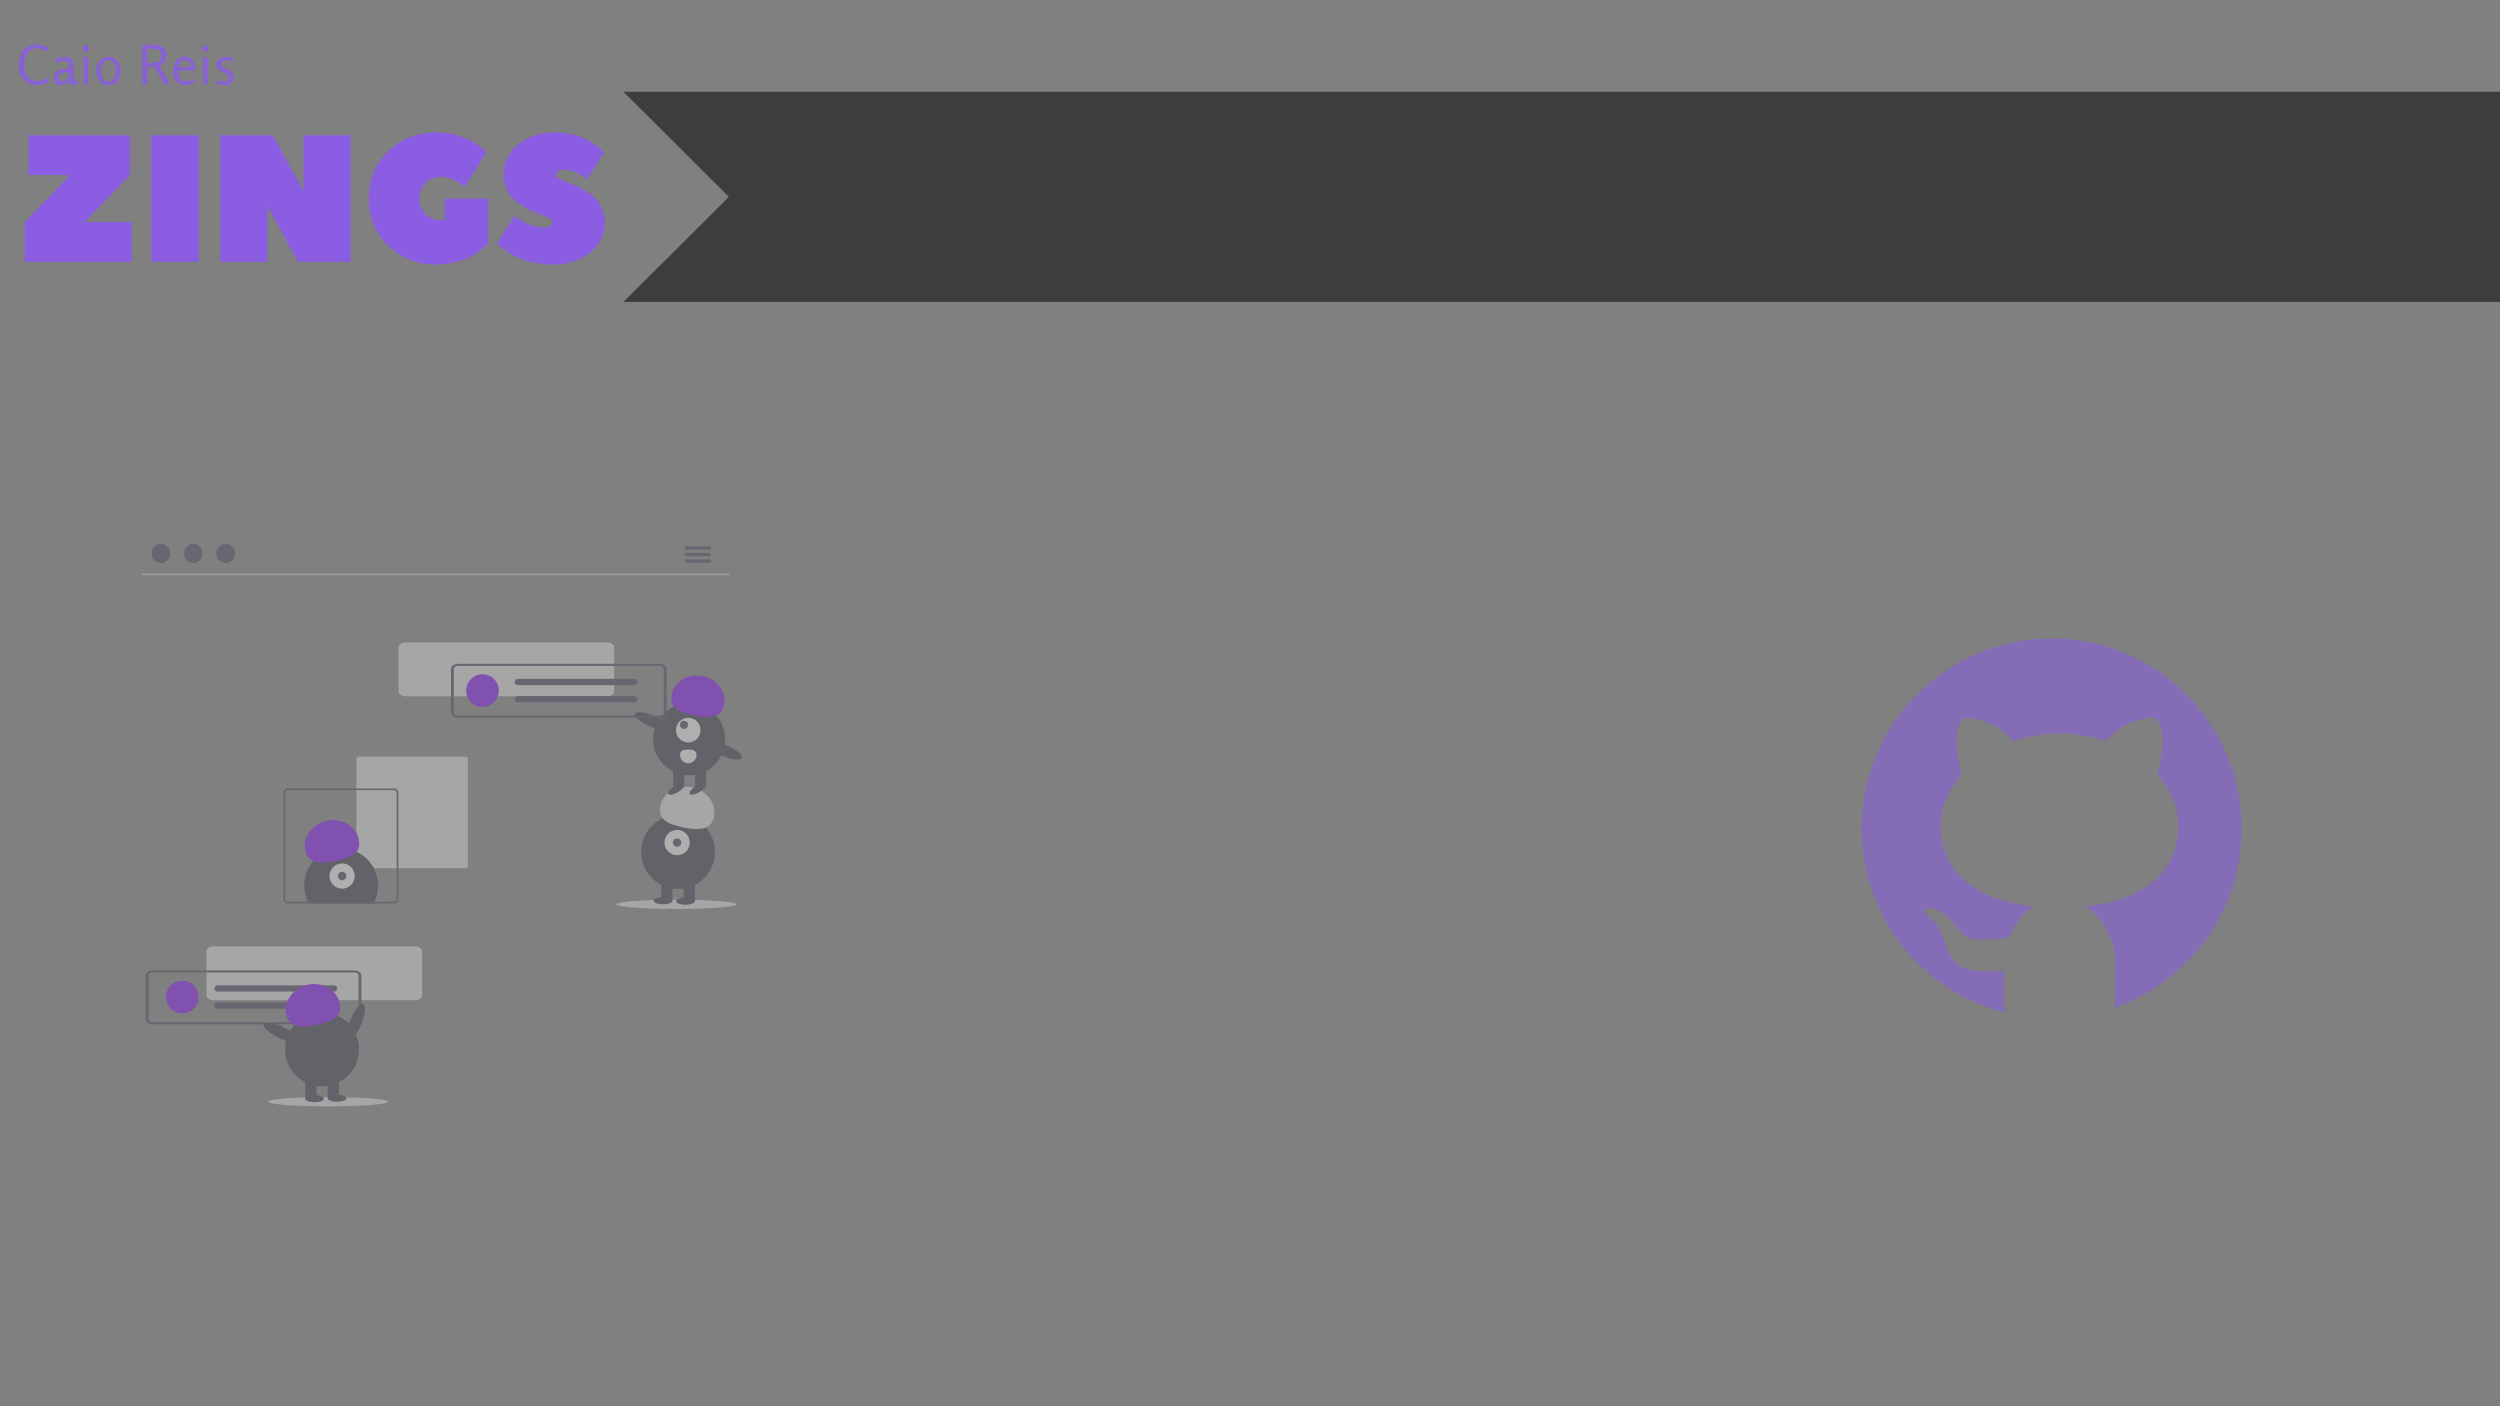 <svg xmlns="http://www.w3.org/2000/svg" xmlns:xlink="http://www.w3.org/1999/xlink" width="1920" zoomAndPan="magnify" viewBox="0 0 1440 810" height="1080" preserveAspectRatio="xMidYMid meet" version="1.0"><rect x="0" y="0" width="1440" height="810" fill="#808080" stroke="none"/><defs><filter x="0%" y="0%" width="100%" height="100%" id="id1"><feColorMatrix values="0 0 0 0 1 0 0 0 0 1 0 0 0 0 1 0 0 0 1 0" color-interpolation-filters="sRGB"/></filter><g/><mask id="id2"><g filter="url(#id1)"><rect x="-144" width="1728" fill="#000000" y="-81" height="972" fill-opacity="0.667"/></g></mask><clipPath id="id3"><path d="M 0.082 0.875 L 1081 0.875 L 1081 121.914 L 0.082 121.914 Z M 0.082 0.875 " clip-rule="nonzero"/></clipPath><clipPath id="id4"><rect x="0" width="1081" y="0" height="122"/></clipPath><mask id="id5"><g filter="url(#id1)"><rect x="-144" width="1728" fill="#000000" y="-81" height="972" fill-opacity="0.659"/></g></mask><clipPath id="id6"><rect x="0" width="129" y="0" height="40"/></clipPath><mask id="id7"><g filter="url(#id1)"><rect x="-144" width="1728" fill="#000000" y="-81" height="972" fill-opacity="0.776"/></g></mask><clipPath id="id8"><rect x="0" width="344" y="0" height="146"/></clipPath><mask id="id9"><g filter="url(#id1)"><rect x="-144" width="1728" fill="#000000" y="-81" height="972" fill-opacity="0.369"/></g></mask><clipPath id="id10"><path d="M 74 318 L 144 318 L 144 324.25 L 74 324.25 Z M 74 318 " clip-rule="nonzero"/></clipPath><clipPath id="id11"><path d="M 328 114 L 347.5 114 L 347.5 125 L 328 125 Z M 328 114 " clip-rule="nonzero"/></clipPath><clipPath id="id12"><path d="M 7 0.25 L 19 0.25 L 19 12 L 7 12 Z M 7 0.25 " clip-rule="nonzero"/></clipPath><clipPath id="id13"><path d="M 25 0.25 L 37 0.25 L 37 12 L 25 12 Z M 25 0.25 " clip-rule="nonzero"/></clipPath><clipPath id="id14"><path d="M 44 0.25 L 56 0.25 L 56 12 L 44 12 Z M 44 0.25 " clip-rule="nonzero"/></clipPath><clipPath id="id15"><rect x="0" width="349" y="0" height="325"/></clipPath><mask id="id16"><g filter="url(#id1)"><rect x="-144" width="1728" fill="#000000" y="-81" height="972" fill-opacity="0.427"/></g></mask><clipPath id="id17"><path d="M 0.273 0.68 L 219.273 0.68 L 219.273 217 L 0.273 217 Z M 0.273 0.68 " clip-rule="nonzero"/></clipPath><clipPath id="id18"><rect x="0" width="220" y="0" height="220"/></clipPath></defs><g mask="url(#id2)"><g transform="matrix(1, 0, 0, 1, 359, 52)"><g clip-path="url(#id4)"><g clip-path="url(#id3)"><path fill="#1e1a1e" d="M 0.105 0.875 L 1293.422 0.875 L 1354.172 61.395 L 1293.422 121.914 L 0.105 121.914 L 60.855 61.395 L 0.105 0.875 " fill-opacity="1" fill-rule="nonzero"/></g></g></g></g><g mask="url(#id5)"><g transform="matrix(1, 0, 0, 1, 9, 17)"><g clip-path="url(#id6)"><g fill="#8c52ff" fill-opacity="1"><g transform="translate(0.361, 31.622)"><g><path d="M 17.641 -3.906 L 18.984 -1.812 C 18.148 -1.125 17.082 -0.586 15.781 -0.203 C 14.477 0.18 13.234 0.375 12.047 0.375 C 8.742 0.375 6.148 -0.758 4.266 -3.031 C 2.379 -5.301 1.438 -8.109 1.438 -11.453 C 1.438 -14.828 2.383 -17.609 4.281 -19.797 C 6.176 -21.984 8.785 -23.078 12.109 -23.078 C 13.336 -23.078 14.602 -22.863 15.906 -22.438 C 17.207 -22.008 18.211 -21.398 18.922 -20.609 L 17.297 -18.797 C 16.711 -19.441 15.922 -19.953 14.922 -20.328 C 13.922 -20.703 12.961 -20.891 12.047 -20.891 C 10.754 -20.891 9.613 -20.613 8.625 -20.062 C 7.645 -19.508 6.875 -18.758 6.312 -17.812 C 5.75 -16.863 5.328 -15.844 5.047 -14.75 C 4.766 -13.656 4.625 -12.492 4.625 -11.266 C 4.625 -10.016 4.766 -8.844 5.047 -7.75 C 5.328 -6.664 5.754 -5.688 6.328 -4.812 C 6.898 -3.938 7.68 -3.242 8.672 -2.734 C 9.672 -2.223 10.816 -1.969 12.109 -1.969 C 13.047 -1.969 14.031 -2.145 15.062 -2.5 C 16.094 -2.852 16.953 -3.32 17.641 -3.906 Z M 17.641 -3.906 "/></g></g></g><g fill="#8c52ff" fill-opacity="1"><g transform="translate(20.496, 31.622)"><g><path d="M 15.047 -2.281 L 15.578 -0.656 C 15.43 -0.594 15.195 -0.492 14.875 -0.359 C 14.551 -0.223 14.289 -0.117 14.094 -0.047 C 13.895 0.023 13.648 0.098 13.359 0.172 C 13.066 0.242 12.805 0.281 12.578 0.281 C 11.973 0.281 11.477 0.082 11.094 -0.312 C 10.707 -0.707 10.461 -1.219 10.359 -1.844 C 8.961 -0.383 7.395 0.344 5.656 0.344 C 4.406 0.344 3.379 -0.023 2.578 -0.766 C 1.773 -1.504 1.375 -2.5 1.375 -3.75 C 1.375 -7.281 4.348 -9.066 10.297 -9.109 L 10.297 -10.766 C 10.297 -12.848 9.426 -13.891 7.688 -13.891 C 6.875 -13.891 6.051 -13.723 5.219 -13.391 C 4.383 -13.055 3.719 -12.609 3.219 -12.047 L 1.938 -13.891 C 3.625 -15.242 5.617 -15.922 7.922 -15.922 C 9.547 -15.922 10.781 -15.477 11.625 -14.594 C 12.469 -13.707 12.891 -12.441 12.891 -10.797 L 12.891 -3.031 C 12.891 -2.613 12.938 -2.312 13.031 -2.125 C 13.125 -1.938 13.305 -1.844 13.578 -1.844 C 13.828 -1.844 14.316 -1.988 15.047 -2.281 Z M 10.297 -6.062 L 10.297 -7.062 C 9.523 -7.062 8.859 -7.035 8.297 -6.984 C 7.742 -6.93 7.098 -6.812 6.359 -6.625 C 5.617 -6.438 5.047 -6.109 4.641 -5.641 C 4.234 -5.172 4.031 -4.57 4.031 -3.844 C 4.031 -3.176 4.254 -2.676 4.703 -2.344 C 5.148 -2.008 5.75 -1.844 6.5 -1.844 C 7.57 -1.844 8.473 -2.273 9.203 -3.141 C 9.93 -4.004 10.297 -4.977 10.297 -6.062 Z M 10.297 -6.062 "/></g></g></g><g fill="#8c52ff" fill-opacity="1"><g transform="translate(36.567, 31.622)"><g><path d="M 5.781 -20.766 C 5.781 -20.223 5.598 -19.77 5.234 -19.406 C 4.867 -19.039 4.414 -18.859 3.875 -18.859 C 3.352 -18.859 2.91 -19.047 2.547 -19.422 C 2.18 -19.797 2 -20.242 2 -20.766 C 2 -21.285 2.18 -21.734 2.547 -22.109 C 2.91 -22.484 3.352 -22.672 3.875 -22.672 C 4.395 -22.672 4.844 -22.484 5.219 -22.109 C 5.594 -21.734 5.781 -21.285 5.781 -20.766 Z M 5.219 0 L 2.625 0 L 2.625 -13.703 C 2.625 -13.723 2.594 -13.875 2.531 -14.156 C 2.469 -14.438 2.406 -14.727 2.344 -15.031 C 2.281 -15.332 2.25 -15.504 2.25 -15.547 L 5.219 -15.547 Z M 5.219 0 "/></g></g></g><g fill="#8c52ff" fill-opacity="1"><g transform="translate(45.04, 31.622)"><g><path d="M 8.391 0.406 C 6.191 0.406 4.473 -0.391 3.234 -1.984 C 1.992 -3.578 1.375 -5.5 1.375 -7.75 C 1.375 -9.988 2 -11.91 3.25 -13.516 C 4.5 -15.117 6.211 -15.922 8.391 -15.922 C 10.598 -15.922 12.32 -15.129 13.562 -13.547 C 14.801 -11.961 15.422 -10.031 15.422 -7.75 C 15.422 -5.477 14.801 -3.551 13.562 -1.969 C 12.32 -0.383 10.598 0.406 8.391 0.406 Z M 8.391 -1.562 C 9.41 -1.562 10.258 -1.906 10.938 -2.594 C 11.613 -3.281 12.07 -4.066 12.312 -4.953 C 12.551 -5.836 12.672 -6.77 12.672 -7.75 C 12.672 -8.738 12.547 -9.676 12.297 -10.562 C 12.047 -11.445 11.582 -12.234 10.906 -12.922 C 10.227 -13.609 9.391 -13.953 8.391 -13.953 C 7.379 -13.953 6.535 -13.609 5.859 -12.922 C 5.18 -12.234 4.723 -11.445 4.484 -10.562 C 4.242 -9.676 4.125 -8.738 4.125 -7.75 C 4.125 -6.832 4.258 -5.926 4.531 -5.031 C 4.801 -4.133 5.273 -3.332 5.953 -2.625 C 6.629 -1.914 7.441 -1.562 8.391 -1.562 Z M 8.391 -1.562 "/></g></g></g><g fill="#8c52ff" fill-opacity="1"><g transform="translate(62.424, 31.622)"><g/></g></g><g fill="#8c52ff" fill-opacity="1"><g transform="translate(70.241, 31.622)"><g><path d="M 18.734 0 L 15.359 0 L 9.484 -10.297 C 9.004 -10.254 8.219 -10.234 7.125 -10.234 L 5.562 -10.234 L 5.562 0 L 2.656 0 L 2.656 -20.703 C 2.656 -20.723 2.617 -20.891 2.547 -21.203 C 2.473 -21.516 2.398 -21.844 2.328 -22.188 C 2.254 -22.531 2.219 -22.723 2.219 -22.766 L 9.016 -22.766 C 14.141 -22.766 16.703 -20.672 16.703 -16.484 C 16.703 -15.234 16.281 -14.07 15.438 -13 C 14.594 -11.926 13.566 -11.203 12.359 -10.828 Z M 5.562 -12.359 L 8.078 -12.359 C 9.805 -12.359 11.172 -12.676 12.172 -13.312 C 13.172 -13.945 13.672 -15.066 13.672 -16.672 C 13.672 -17.941 13.223 -18.914 12.328 -19.594 C 11.43 -20.27 10.328 -20.609 9.016 -20.609 L 5.562 -20.609 Z M 5.562 -12.359 "/></g></g></g><g fill="#8c52ff" fill-opacity="1"><g transform="translate(89.344, 31.622)"><g><path d="M 12.703 -3.219 L 13.859 -1.344 C 12.422 -0.176 10.672 0.406 8.609 0.406 C 6.348 0.406 4.578 -0.348 3.297 -1.859 C 2.016 -3.367 1.375 -5.281 1.375 -7.594 C 1.375 -9.02 1.609 -10.348 2.078 -11.578 C 2.547 -12.805 3.305 -13.836 4.359 -14.672 C 5.41 -15.504 6.672 -15.922 8.141 -15.922 C 9.953 -15.922 11.41 -15.383 12.516 -14.312 C 13.617 -13.238 14.172 -11.805 14.172 -10.016 C 14.172 -8.68 13.641 -8.016 12.578 -8.016 L 4.125 -8.016 L 4.125 -7.688 C 4.125 -6.188 4.523 -4.828 5.328 -3.609 C 6.129 -2.391 7.242 -1.781 8.672 -1.781 C 9.359 -1.781 10.078 -1.91 10.828 -2.172 C 11.578 -2.43 12.203 -2.781 12.703 -3.219 Z M 4.312 -9.953 L 10.859 -9.953 C 11.086 -9.953 11.234 -10 11.297 -10.094 C 11.359 -10.188 11.391 -10.359 11.391 -10.609 C 11.391 -11.547 11.117 -12.336 10.578 -12.984 C 10.035 -13.629 9.305 -13.953 8.391 -13.953 C 7.379 -13.953 6.492 -13.547 5.734 -12.734 C 4.973 -11.922 4.5 -10.992 4.312 -9.953 Z M 4.312 -9.953 "/></g></g></g><g fill="#8c52ff" fill-opacity="1"><g transform="translate(105.415, 31.622)"><g><path d="M 5.781 -20.766 C 5.781 -20.223 5.598 -19.77 5.234 -19.406 C 4.867 -19.039 4.414 -18.859 3.875 -18.859 C 3.352 -18.859 2.91 -19.047 2.547 -19.422 C 2.18 -19.797 2 -20.242 2 -20.766 C 2 -21.285 2.18 -21.734 2.547 -22.109 C 2.91 -22.484 3.352 -22.672 3.875 -22.672 C 4.395 -22.672 4.844 -22.484 5.219 -22.109 C 5.594 -21.734 5.781 -21.285 5.781 -20.766 Z M 5.219 0 L 2.625 0 L 2.625 -13.703 C 2.625 -13.723 2.594 -13.875 2.531 -14.156 C 2.469 -14.438 2.406 -14.727 2.344 -15.031 C 2.281 -15.332 2.25 -15.504 2.25 -15.547 L 5.219 -15.547 Z M 5.219 0 "/></g></g></g><g fill="#8c52ff" fill-opacity="1"><g transform="translate(113.888, 31.622)"><g><path d="M 1.594 -0.906 L 2.688 -2.812 C 3.895 -1.977 5 -1.562 6 -1.562 C 6.852 -1.562 7.594 -1.727 8.219 -2.062 C 8.852 -2.395 9.172 -2.957 9.172 -3.75 C 9.172 -4.375 8.914 -4.922 8.406 -5.391 C 7.906 -5.859 7.297 -6.258 6.578 -6.594 C 5.859 -6.926 5.145 -7.273 4.438 -7.641 C 3.727 -8.016 3.125 -8.516 2.625 -9.141 C 2.125 -9.766 1.875 -10.516 1.875 -11.391 C 1.875 -12.848 2.406 -13.969 3.469 -14.75 C 4.531 -15.531 5.82 -15.922 7.344 -15.922 C 8.938 -15.922 10.328 -15.555 11.516 -14.828 L 10.609 -12.828 C 9.629 -13.578 8.633 -13.953 7.625 -13.953 C 6.812 -13.953 6.094 -13.785 5.469 -13.453 C 4.844 -13.117 4.531 -12.578 4.531 -11.828 C 4.531 -11.203 4.781 -10.656 5.281 -10.188 C 5.781 -9.719 6.391 -9.32 7.109 -9 C 7.836 -8.676 8.562 -8.328 9.281 -7.953 C 10 -7.586 10.609 -7.082 11.109 -6.438 C 11.609 -5.789 11.859 -5.02 11.859 -4.125 C 11.859 -2.582 11.332 -1.441 10.281 -0.703 C 9.227 0.035 7.883 0.406 6.25 0.406 C 4.852 0.406 3.301 -0.031 1.594 -0.906 Z M 1.594 -0.906 "/></g></g></g></g></g></g><g mask="url(#id7)"><g transform="matrix(1, 0, 0, 1, 8, 45)"><g clip-path="url(#id8)"><g fill="#8c52ff" fill-opacity="1"><g transform="translate(1.089, 105.84)"><g><path d="M 65.676 -50.039 L 65.676 -72.977 L 7.297 -72.977 L 7.297 -50.039 L 31.273 -50.039 L 5.211 -22.934 L 5.211 0 L 66.719 0 L 66.719 -22.934 L 39.613 -22.934 Z M 65.676 -50.039 "/></g></g></g><g fill="#8c52ff" fill-opacity="1"><g transform="translate(73.022, 105.84)"><g><path d="M 33.359 -72.977 L 6.254 -72.977 L 6.254 0 L 33.359 0 Z M 33.359 -72.977 "/></g></g></g><g fill="#8c52ff" fill-opacity="1"><g transform="translate(112.637, 105.84)"><g><path d="M 51.082 0 L 81.316 0 L 81.316 -72.977 L 54.211 -72.977 L 54.211 -40.656 L 36.488 -72.977 L 6.254 -72.977 L 6.254 0 L 33.359 0 L 33.359 -32.316 Z M 51.082 0 "/></g></g></g><g fill="#8c52ff" fill-opacity="1"><g transform="translate(200.207, 105.84)"><g><path d="M 45.871 -23.977 C 38.574 -23.977 33.359 -29.191 33.359 -36.488 C 33.359 -43.785 38.574 -48.996 45.871 -48.996 C 53.168 -48.996 59.422 -43.266 59.422 -43.266 L 71.934 -63.07 C 71.934 -63.07 62.551 -74.539 42.742 -74.539 C 20.852 -74.539 4.172 -57.859 4.172 -36.488 C 4.172 -15.117 20.852 1.562 42.742 1.562 C 63.594 1.562 72.977 -10.945 72.977 -10.945 L 72.977 -36.488 L 47.953 -36.488 L 47.953 -23.977 C 47.953 -23.977 46.914 -23.977 45.871 -23.977 Z M 45.871 -23.977 "/></g></g></g><g fill="#8c52ff" fill-opacity="1"><g transform="translate(277.352, 105.84)"><g><path d="M 28.668 -19.809 C 18.242 -19.809 10.945 -26.582 10.945 -26.582 L 1.043 -10.945 C 1.043 -10.945 10.426 1.562 33.359 1.562 C 51.605 1.562 63.07 -9.902 63.07 -21.891 C 63.07 -44.828 34.922 -44.828 34.922 -50.039 C 34.922 -51.605 36.488 -53.168 39.094 -53.168 C 46.391 -53.168 52.645 -47.434 52.645 -47.434 L 62.551 -63.07 C 62.551 -63.07 53.168 -74.539 34.402 -74.539 C 16.16 -74.539 4.691 -63.07 4.691 -51.082 C 4.691 -28.148 32.84 -28.148 32.84 -22.934 C 32.84 -21.371 31.273 -19.809 28.668 -19.809 Z M 28.668 -19.809 "/></g></g></g></g></g></g><g mask="url(#id9)"><g transform="matrix(1, 0, 0, 1, 80, 313)"><g clip-path="url(#id15)"><path fill="#e6e6e6" d="M 126.766 122.848 C 126.566 122.848 126.379 122.887 126.195 122.961 C 126.016 123.039 125.855 123.145 125.715 123.285 C 125.578 123.422 125.469 123.582 125.395 123.766 C 125.32 123.945 125.281 124.137 125.281 124.332 L 125.281 185.641 C 125.281 185.836 125.32 186.027 125.395 186.207 C 125.469 186.391 125.578 186.551 125.715 186.691 C 125.855 186.828 126.016 186.938 126.199 187.012 C 126.379 187.086 126.566 187.125 126.766 187.125 L 188.031 187.125 C 188.227 187.125 188.414 187.086 188.598 187.012 C 188.777 186.938 188.938 186.828 189.078 186.688 C 189.215 186.551 189.324 186.391 189.398 186.207 C 189.473 186.027 189.512 185.836 189.512 185.641 L 189.512 124.332 C 189.512 124.137 189.473 123.945 189.398 123.766 C 189.324 123.582 189.215 123.422 189.078 123.285 C 188.938 123.145 188.777 123.039 188.598 122.961 C 188.414 122.887 188.227 122.848 188.031 122.848 Z M 126.766 122.848 " fill-opacity="1" fill-rule="nonzero"/><path fill="#2f2e41" d="M 137.785 196.992 C 137.793 200.301 137.062 203.441 135.598 206.406 C 135.434 206.742 135.262 207.07 135.078 207.395 L 97.941 207.395 C 97.758 207.07 97.586 206.742 97.422 206.406 C 97.066 205.691 96.754 204.957 96.484 204.203 C 96.215 203.453 95.988 202.688 95.801 201.91 C 95.617 201.129 95.477 200.344 95.383 199.551 C 95.285 198.758 95.234 197.961 95.227 197.16 C 95.219 196.363 95.258 195.566 95.344 194.77 C 95.426 193.977 95.551 193.188 95.723 192.406 C 95.895 191.625 96.113 190.855 96.371 190.102 C 96.629 189.344 96.93 188.605 97.27 187.883 C 97.609 187.16 97.992 186.457 98.414 185.777 C 98.832 185.098 99.289 184.445 99.785 183.816 C 100.277 183.188 100.805 182.59 101.367 182.02 C 101.93 181.453 102.52 180.918 103.145 180.414 C 103.766 179.914 104.414 179.449 105.086 179.02 C 105.762 178.59 106.457 178.199 107.176 177.848 C 107.891 177.5 108.629 177.188 109.379 176.922 C 110.133 176.652 110.898 176.43 111.676 176.246 C 112.453 176.066 113.242 175.93 114.035 175.836 C 114.828 175.742 115.625 175.695 116.422 175.691 C 117.223 175.688 118.02 175.73 118.812 175.816 C 119.605 175.902 120.395 176.035 121.172 176.211 C 121.953 176.387 122.719 176.605 123.473 176.867 C 124.23 177.129 124.965 177.43 125.688 177.777 C 126.406 178.121 127.105 178.504 127.785 178.93 C 128.461 179.352 129.113 179.812 129.738 180.309 C 130.363 180.805 130.961 181.336 131.527 181.902 C 132.094 182.465 132.625 183.059 133.125 183.684 C 133.621 184.309 134.086 184.957 134.512 185.637 C 134.938 186.312 135.324 187.008 135.672 187.73 C 136.02 188.449 136.324 189.188 136.59 189.941 C 136.852 190.695 137.074 191.461 137.25 192.242 C 137.43 193.02 137.562 193.809 137.652 194.602 C 137.742 195.398 137.789 196.195 137.789 196.992 Z M 137.785 196.992 " fill-opacity="1" fill-rule="nonzero"/><path fill="#ffffff" d="M 124.32 191.602 C 124.32 192.078 124.273 192.551 124.184 193.02 C 124.09 193.488 123.949 193.945 123.77 194.387 C 123.586 194.828 123.359 195.246 123.098 195.645 C 122.832 196.039 122.527 196.406 122.191 196.746 C 121.855 197.082 121.488 197.387 121.09 197.652 C 120.691 197.918 120.273 198.141 119.832 198.324 C 119.391 198.508 118.938 198.645 118.469 198.738 C 118 198.832 117.527 198.879 117.051 198.879 C 116.57 198.879 116.098 198.832 115.629 198.738 C 115.16 198.645 114.707 198.508 114.266 198.324 C 113.824 198.141 113.406 197.918 113.008 197.652 C 112.613 197.387 112.246 197.082 111.906 196.746 C 111.57 196.406 111.27 196.039 111.004 195.645 C 110.738 195.246 110.512 194.828 110.332 194.387 C 110.148 193.945 110.008 193.488 109.918 193.02 C 109.824 192.551 109.777 192.078 109.777 191.602 C 109.777 191.121 109.824 190.648 109.918 190.18 C 110.008 189.711 110.148 189.258 110.332 188.816 C 110.512 188.375 110.738 187.953 111.004 187.559 C 111.27 187.16 111.57 186.793 111.906 186.453 C 112.246 186.117 112.613 185.812 113.008 185.551 C 113.406 185.285 113.824 185.059 114.266 184.875 C 114.707 184.695 115.16 184.555 115.629 184.461 C 116.098 184.367 116.57 184.324 117.051 184.324 C 117.527 184.324 118 184.367 118.469 184.461 C 118.938 184.555 119.391 184.695 119.832 184.875 C 120.273 185.059 120.691 185.285 121.09 185.551 C 121.488 185.812 121.855 186.117 122.191 186.453 C 122.527 186.793 122.832 187.16 123.098 187.559 C 123.359 187.953 123.586 188.375 123.77 188.816 C 123.949 189.258 124.09 189.711 124.18 190.18 C 124.273 190.648 124.32 191.121 124.32 191.602 Z M 124.32 191.602 " fill-opacity="1" fill-rule="nonzero"/><path fill="#3f3d56" d="M 119.473 191.602 C 119.473 191.922 119.41 192.23 119.289 192.527 C 119.164 192.824 118.992 193.086 118.762 193.316 C 118.535 193.543 118.273 193.719 117.977 193.84 C 117.68 193.965 117.371 194.027 117.051 194.027 C 116.727 194.027 116.418 193.965 116.121 193.84 C 115.824 193.719 115.562 193.543 115.336 193.316 C 115.109 193.086 114.934 192.824 114.809 192.527 C 114.688 192.23 114.625 191.922 114.625 191.602 C 114.625 191.277 114.688 190.969 114.809 190.672 C 114.934 190.375 115.109 190.113 115.336 189.883 C 115.562 189.656 115.824 189.48 116.121 189.359 C 116.418 189.234 116.727 189.176 117.051 189.176 C 117.371 189.176 117.68 189.234 117.977 189.359 C 118.273 189.48 118.535 189.656 118.762 189.883 C 118.992 190.113 119.164 190.375 119.289 190.672 C 119.41 190.969 119.473 191.277 119.473 191.602 Z M 119.473 191.602 " fill-opacity="1" fill-rule="nonzero"/><path fill="#8300ff" d="M 95.871 177.188 C 94.152 169.488 99.645 161.707 108.137 159.809 C 116.629 157.91 124.906 162.617 126.625 170.316 C 128.344 178.016 122.715 180.855 114.223 182.754 C 105.73 184.652 97.586 184.887 95.871 177.188 Z M 95.871 177.188 " fill-opacity="1" fill-rule="nonzero"/><path fill="#3f3d56" d="M 147.02 141.145 L 85.758 141.145 C 85.43 141.145 85.113 141.207 84.812 141.332 C 84.508 141.457 84.242 141.637 84.008 141.867 C 83.777 142.098 83.598 142.367 83.473 142.668 C 83.348 142.973 83.285 143.285 83.285 143.613 L 83.285 204.922 C 83.285 205.25 83.348 205.566 83.473 205.871 C 83.598 206.172 83.777 206.441 84.008 206.672 C 84.242 206.902 84.508 207.082 84.812 207.207 C 85.113 207.332 85.43 207.395 85.758 207.395 L 147.02 207.395 C 147.348 207.395 147.664 207.332 147.965 207.207 C 148.27 207.082 148.535 206.902 148.77 206.672 C 149 206.441 149.18 206.172 149.305 205.871 C 149.43 205.566 149.492 205.25 149.492 204.922 L 149.492 143.613 C 149.492 143.285 149.43 142.973 149.305 142.668 C 149.18 142.367 149 142.098 148.77 141.867 C 148.535 141.637 148.27 141.457 147.965 141.332 C 147.664 141.207 147.348 141.145 147.02 141.145 Z M 148.504 204.922 C 148.504 205.121 148.465 205.309 148.391 205.492 C 148.312 205.672 148.207 205.832 148.066 205.973 C 147.93 206.109 147.77 206.219 147.59 206.293 C 147.406 206.367 147.219 206.406 147.02 206.406 L 85.758 206.406 C 85.559 206.406 85.371 206.367 85.188 206.293 C 85.008 206.219 84.848 206.109 84.711 205.973 C 84.57 205.832 84.465 205.672 84.387 205.492 C 84.312 205.309 84.273 205.121 84.273 204.922 L 84.273 143.613 C 84.273 143.418 84.312 143.23 84.387 143.047 C 84.465 142.867 84.57 142.707 84.711 142.566 C 84.848 142.43 85.008 142.32 85.188 142.246 C 85.371 142.172 85.559 142.133 85.758 142.133 L 147.02 142.133 C 147.219 142.133 147.406 142.172 147.59 142.246 C 147.77 142.32 147.93 142.43 148.066 142.566 C 148.207 142.707 148.312 142.867 148.391 143.047 C 148.465 143.23 148.504 143.418 148.504 143.613 Z M 148.504 204.922 " fill-opacity="1" fill-rule="nonzero"/><g clip-path="url(#id10)"><path fill="#e6e6e6" d="M 143.562 321.609 C 143.562 321.695 143.508 321.781 143.398 321.867 C 143.285 321.953 143.121 322.039 142.898 322.125 C 142.676 322.207 142.402 322.293 142.074 322.375 C 141.746 322.457 141.363 322.539 140.93 322.617 C 140.496 322.699 140.012 322.777 139.48 322.852 C 138.945 322.93 138.363 323.004 137.734 323.074 C 137.105 323.148 136.43 323.215 135.711 323.281 C 134.992 323.352 134.234 323.414 133.434 323.477 C 132.633 323.535 131.793 323.594 130.918 323.648 C 130.043 323.703 129.133 323.754 128.191 323.805 C 127.25 323.852 126.281 323.895 125.281 323.938 C 124.281 323.977 123.258 324.016 122.215 324.047 C 121.168 324.082 120.102 324.109 119.016 324.133 C 117.934 324.16 116.836 324.18 115.727 324.199 C 114.613 324.215 113.496 324.227 112.367 324.234 C 111.242 324.242 110.109 324.25 108.977 324.25 C 107.844 324.25 106.715 324.242 105.586 324.234 C 104.461 324.227 103.34 324.215 102.23 324.199 C 101.121 324.18 100.023 324.16 98.938 324.133 C 97.855 324.109 96.789 324.082 95.742 324.047 C 94.695 324.016 93.672 323.977 92.676 323.938 C 91.676 323.895 90.707 323.852 89.762 323.805 C 88.82 323.754 87.914 323.703 87.039 323.648 C 86.16 323.594 85.324 323.535 84.523 323.477 C 83.723 323.414 82.961 323.352 82.242 323.281 C 81.523 323.215 80.852 323.148 80.223 323.074 C 79.594 323.004 79.012 322.93 78.477 322.852 C 77.941 322.777 77.457 322.699 77.023 322.617 C 76.59 322.539 76.211 322.457 75.883 322.375 C 75.555 322.293 75.277 322.207 75.059 322.125 C 74.836 322.039 74.672 321.953 74.559 321.867 C 74.449 321.781 74.391 321.695 74.391 321.609 C 74.391 321.523 74.449 321.438 74.559 321.352 C 74.672 321.266 74.836 321.18 75.059 321.094 C 75.277 321.008 75.555 320.926 75.883 320.844 C 76.211 320.758 76.59 320.68 77.023 320.598 C 77.457 320.52 77.941 320.441 78.477 320.363 C 79.012 320.289 79.594 320.215 80.223 320.141 C 80.852 320.07 81.523 320 82.242 319.934 C 82.961 319.867 83.723 319.805 84.523 319.742 C 85.324 319.68 86.16 319.621 87.039 319.566 C 87.914 319.512 88.82 319.461 89.762 319.414 C 90.707 319.367 91.676 319.32 92.676 319.281 C 93.672 319.238 94.695 319.203 95.742 319.168 C 96.789 319.137 97.855 319.109 98.938 319.082 C 100.023 319.059 101.121 319.035 102.23 319.02 C 103.34 319.004 104.461 318.988 105.586 318.98 C 106.715 318.973 107.844 318.969 108.977 318.969 C 110.109 318.969 111.242 318.973 112.367 318.98 C 113.496 318.988 114.613 319.004 115.727 319.02 C 116.836 319.035 117.934 319.059 119.016 319.082 C 120.102 319.109 121.168 319.137 122.215 319.168 C 123.258 319.203 124.281 319.238 125.281 319.281 C 126.281 319.32 127.25 319.367 128.191 319.414 C 129.133 319.461 130.043 319.512 130.918 319.566 C 131.793 319.621 132.633 319.68 133.434 319.742 C 134.234 319.805 134.992 319.867 135.711 319.934 C 136.43 320 137.105 320.07 137.734 320.141 C 138.363 320.215 138.945 320.289 139.48 320.363 C 140.012 320.441 140.496 320.52 140.93 320.598 C 141.363 320.68 141.746 320.758 142.074 320.844 C 142.402 320.926 142.676 321.008 142.898 321.094 C 143.121 321.18 143.285 321.266 143.398 321.352 C 143.508 321.438 143.562 321.523 143.562 321.609 Z M 143.562 321.609 " fill-opacity="1" fill-rule="nonzero"/></g><path fill="#e6e6e6" d="M 159.031 263.125 L 43.004 263.125 C 40.742 263.125 38.91 261.816 38.906 260.207 L 38.906 234.969 C 38.91 233.359 40.742 232.055 43.004 232.055 L 159.031 232.055 C 161.293 232.055 163.125 233.359 163.129 234.969 L 163.129 260.207 C 163.129 261.816 161.293 263.121 159.031 263.125 Z M 159.031 263.125 " fill-opacity="1" fill-rule="nonzero"/><path fill="#3f3d56" d="M 124.031 277.027 L 8.004 277.027 C 5.742 277.027 3.906 275.719 3.906 274.109 L 3.906 248.871 C 3.906 247.262 5.742 245.957 8.004 245.957 L 124.031 245.957 C 126.293 245.957 128.125 247.262 128.129 248.871 L 128.129 274.109 C 128.125 275.719 126.293 277.023 124.031 277.027 Z M 8.004 247.121 C 6.645 247.121 5.547 247.906 5.543 248.871 L 5.543 274.109 C 5.543 275.074 6.645 275.855 8.004 275.859 L 124.031 275.859 C 125.387 275.859 126.488 275.074 126.488 274.109 L 126.488 248.871 C 126.488 247.906 125.387 247.125 124.031 247.121 Z M 8.004 247.121 " fill-opacity="1" fill-rule="nonzero"/><path fill="#8300ff" d="M 34.371 261.289 C 34.371 261.906 34.312 262.516 34.191 263.121 C 34.07 263.727 33.895 264.312 33.656 264.883 C 33.422 265.453 33.133 265.996 32.789 266.508 C 32.449 267.02 32.059 267.496 31.621 267.93 C 31.188 268.367 30.711 268.758 30.199 269.098 C 29.688 269.441 29.148 269.73 28.578 269.969 C 28.008 270.203 27.422 270.383 26.816 270.504 C 26.211 270.621 25.602 270.684 24.984 270.684 C 24.367 270.684 23.758 270.621 23.152 270.504 C 22.551 270.383 21.961 270.203 21.391 269.969 C 20.824 269.73 20.281 269.441 19.77 269.098 C 19.258 268.758 18.781 268.367 18.348 267.93 C 17.91 267.496 17.523 267.02 17.18 266.508 C 16.836 265.996 16.547 265.453 16.312 264.883 C 16.074 264.312 15.898 263.727 15.777 263.121 C 15.656 262.516 15.598 261.906 15.598 261.289 C 15.598 260.672 15.656 260.062 15.777 259.457 C 15.898 258.852 16.074 258.262 16.312 257.695 C 16.547 257.125 16.836 256.582 17.18 256.07 C 17.523 255.555 17.91 255.082 18.348 254.645 C 18.781 254.211 19.258 253.82 19.77 253.477 C 20.281 253.137 20.824 252.844 21.391 252.609 C 21.961 252.375 22.551 252.195 23.152 252.074 C 23.758 251.953 24.367 251.895 24.984 251.895 C 25.602 251.895 26.211 251.953 26.816 252.074 C 27.422 252.195 28.008 252.375 28.578 252.609 C 29.148 252.844 29.688 253.137 30.199 253.477 C 30.711 253.82 31.188 254.211 31.621 254.645 C 32.059 255.082 32.449 255.555 32.789 256.07 C 33.133 256.582 33.422 257.125 33.656 257.695 C 33.895 258.262 34.07 258.852 34.191 259.457 C 34.312 260.062 34.371 260.672 34.371 261.289 Z M 34.371 261.289 " fill-opacity="1" fill-rule="nonzero"/><path fill="#3f3d56" d="M 45.262 254.551 C 45.027 254.555 44.801 254.605 44.586 254.695 C 44.371 254.789 44.18 254.918 44.016 255.086 C 43.848 255.254 43.723 255.449 43.633 255.664 C 43.543 255.883 43.5 256.109 43.5 256.344 C 43.5 256.578 43.543 256.805 43.633 257.023 C 43.723 257.242 43.848 257.434 44.016 257.602 C 44.18 257.77 44.371 257.898 44.586 257.992 C 44.801 258.086 45.027 258.133 45.262 258.137 L 112.395 258.137 C 112.633 258.141 112.863 258.098 113.082 258.012 C 113.301 257.922 113.496 257.797 113.668 257.629 C 113.84 257.465 113.969 257.273 114.062 257.055 C 114.16 256.84 114.207 256.609 114.211 256.375 C 114.215 256.137 114.176 255.906 114.086 255.688 C 114 255.465 113.875 255.27 113.711 255.098 C 113.543 254.93 113.352 254.797 113.137 254.699 C 112.918 254.605 112.691 254.555 112.453 254.551 C 112.434 254.551 112.414 254.551 112.395 254.551 Z M 45.262 254.551 " fill-opacity="1" fill-rule="nonzero"/><path fill="#3f3d56" d="M 45.262 264.441 C 45.027 264.445 44.801 264.492 44.586 264.586 C 44.371 264.68 44.18 264.809 44.016 264.977 C 43.848 265.145 43.723 265.336 43.633 265.555 C 43.543 265.77 43.5 265.996 43.5 266.234 C 43.5 266.469 43.543 266.695 43.633 266.91 C 43.723 267.129 43.848 267.32 44.016 267.488 C 44.18 267.656 44.371 267.789 44.586 267.879 C 44.801 267.973 45.027 268.02 45.262 268.023 L 112.395 268.023 C 112.633 268.027 112.863 267.988 113.086 267.902 C 113.305 267.812 113.5 267.688 113.672 267.523 C 113.844 267.355 113.977 267.164 114.07 266.945 C 114.168 266.727 114.215 266.5 114.219 266.262 C 114.223 266.023 114.184 265.793 114.094 265.574 C 114.008 265.352 113.879 265.156 113.715 264.984 C 113.551 264.812 113.355 264.68 113.137 264.586 C 112.922 264.492 112.691 264.445 112.453 264.441 C 112.434 264.441 112.414 264.441 112.395 264.441 Z M 45.262 264.441 " fill-opacity="1" fill-rule="nonzero"/><path fill="#2f2e41" d="M 128.977 265.391 C 129.184 265.469 129.359 265.609 129.512 265.812 C 129.664 266.016 129.789 266.281 129.883 266.602 C 129.977 266.926 130.039 267.301 130.07 267.727 C 130.102 268.156 130.102 268.629 130.07 269.145 C 130.039 269.664 129.977 270.215 129.883 270.801 C 129.789 271.387 129.668 271.996 129.516 272.633 C 129.363 273.266 129.184 273.91 128.98 274.566 C 128.777 275.219 128.547 275.875 128.301 276.527 C 128.051 277.18 127.781 277.82 127.5 278.445 C 127.215 279.07 126.918 279.668 126.609 280.242 C 126.301 280.816 125.984 281.352 125.664 281.852 C 125.34 282.352 125.02 282.805 124.699 283.211 C 124.379 283.617 124.062 283.969 123.754 284.266 C 123.445 284.566 123.148 284.801 122.863 284.98 C 122.578 285.156 122.312 285.27 122.062 285.32 C 121.812 285.371 121.586 285.359 121.379 285.281 C 121.176 285.203 120.996 285.059 120.844 284.855 C 120.691 284.652 120.57 284.387 120.477 284.066 C 120.383 283.742 120.32 283.367 120.289 282.941 C 120.254 282.512 120.254 282.039 120.289 281.523 C 120.32 281.008 120.383 280.453 120.477 279.867 C 120.57 279.281 120.691 278.672 120.844 278.039 C 120.996 277.406 121.172 276.762 121.379 276.105 C 121.582 275.449 121.809 274.793 122.059 274.141 C 122.309 273.488 122.574 272.848 122.859 272.223 C 123.145 271.598 123.441 271 123.75 270.426 C 124.059 269.852 124.375 269.316 124.695 268.816 C 125.016 268.316 125.34 267.863 125.66 267.457 C 125.98 267.051 126.297 266.699 126.605 266.402 C 126.914 266.105 127.211 265.867 127.496 265.691 C 127.781 265.512 128.047 265.398 128.297 265.348 C 128.547 265.297 128.773 265.312 128.977 265.391 Z M 128.977 265.391 " fill-opacity="1" fill-rule="nonzero"/><path fill="#2f2e41" d="M 108.918 270.395 C 109.605 270.508 110.289 270.652 110.961 270.832 C 111.633 271.012 112.297 271.223 112.949 271.465 C 113.605 271.707 114.242 271.984 114.867 272.289 C 115.496 272.598 116.105 272.934 116.695 273.301 C 117.289 273.668 117.863 274.062 118.418 274.484 C 118.973 274.91 119.504 275.359 120.012 275.832 C 120.523 276.309 121.008 276.809 121.469 277.332 C 121.93 277.852 122.363 278.398 122.773 278.965 C 123.18 279.531 123.559 280.113 123.91 280.715 C 124.258 281.32 124.578 281.938 124.867 282.574 C 125.156 283.207 125.414 283.855 125.641 284.516 C 125.867 285.176 126.059 285.844 126.219 286.523 C 126.379 287.199 126.508 287.887 126.598 288.578 C 126.691 289.27 126.75 289.961 126.773 290.66 C 126.801 291.355 126.789 292.051 126.746 292.75 C 126.703 293.445 126.625 294.137 126.516 294.824 C 126.402 295.512 126.258 296.195 126.078 296.867 C 125.898 297.543 125.688 298.207 125.445 298.859 C 125.203 299.512 124.926 300.152 124.621 300.781 C 124.312 301.406 123.977 302.016 123.609 302.609 C 123.246 303.203 122.852 303.777 122.426 304.332 C 122.004 304.883 121.555 305.418 121.082 305.926 C 120.605 306.438 120.105 306.922 119.586 307.387 C 119.062 307.848 118.516 308.281 117.953 308.688 C 117.387 309.098 116.805 309.477 116.199 309.824 C 115.598 310.176 114.98 310.496 114.344 310.785 C 113.711 311.074 113.066 311.332 112.406 311.559 C 111.746 311.785 111.078 311.977 110.398 312.137 C 109.723 312.297 109.035 312.426 108.348 312.52 C 107.656 312.609 106.961 312.668 106.266 312.695 C 105.57 312.719 104.871 312.711 104.176 312.664 C 103.48 312.621 102.789 312.543 102.102 312.434 C 101.414 312.32 100.734 312.176 100.059 311.996 C 99.387 311.82 98.723 311.609 98.07 311.363 C 97.418 311.121 96.777 310.844 96.152 310.539 C 95.527 310.23 94.918 309.895 94.324 309.527 C 93.73 309.16 93.156 308.766 92.602 308.344 C 92.051 307.922 91.516 307.473 91.008 306.996 C 90.496 306.52 90.012 306.02 89.551 305.5 C 89.09 304.977 88.656 304.43 88.25 303.863 C 87.84 303.301 87.461 302.715 87.113 302.113 C 86.762 301.508 86.441 300.891 86.152 300.254 C 85.863 299.621 85.605 298.973 85.379 298.312 C 85.152 297.656 84.961 296.984 84.801 296.309 C 84.641 295.629 84.516 294.941 84.422 294.25 C 84.328 293.562 84.27 292.867 84.246 292.168 C 84.219 291.473 84.23 290.777 84.273 290.082 C 84.316 289.383 84.395 288.691 84.508 288.004 C 84.617 287.316 84.762 286.633 84.941 285.961 C 85.121 285.285 85.332 284.621 85.574 283.969 C 85.82 283.316 86.094 282.676 86.402 282.051 C 86.707 281.422 87.043 280.812 87.41 280.219 C 87.777 279.625 88.172 279.051 88.594 278.5 C 89.016 277.945 89.465 277.41 89.941 276.902 C 90.414 276.391 90.914 275.906 91.438 275.445 C 91.961 274.984 92.504 274.547 93.07 274.141 C 93.633 273.73 94.219 273.352 94.82 273.004 C 95.422 272.652 96.043 272.332 96.676 272.043 C 97.309 271.754 97.957 271.496 98.613 271.27 C 99.273 271.043 99.941 270.852 100.621 270.691 C 101.301 270.531 101.984 270.402 102.676 270.312 C 103.367 270.219 104.059 270.16 104.754 270.133 C 105.453 270.109 106.148 270.117 106.844 270.164 C 107.539 270.207 108.23 270.285 108.918 270.395 Z M 108.918 270.395 " fill-opacity="1" fill-rule="nonzero"/><path fill="#2f2e41" d="M 95.816 308.125 L 102.277 308.125 L 102.277 319.715 L 95.816 319.715 Z M 95.816 308.125 " fill-opacity="1" fill-rule="nonzero"/><path fill="#2f2e41" d="M 108.742 308.125 L 115.207 308.125 L 115.207 319.715 L 108.742 319.715 Z M 108.742 308.125 " fill-opacity="1" fill-rule="nonzero"/><path fill="#2f2e41" d="M 106.59 319.852 C 106.59 319.984 106.555 320.113 106.484 320.246 C 106.414 320.375 106.312 320.5 106.18 320.625 C 106.043 320.746 105.879 320.863 105.68 320.973 C 105.484 321.086 105.262 321.188 105.012 321.281 C 104.762 321.375 104.488 321.457 104.195 321.531 C 103.898 321.605 103.59 321.668 103.262 321.719 C 102.938 321.77 102.598 321.809 102.254 321.832 C 101.906 321.859 101.555 321.871 101.203 321.871 C 100.848 321.871 100.496 321.859 100.152 321.832 C 99.805 321.809 99.469 321.77 99.141 321.719 C 98.812 321.668 98.504 321.605 98.207 321.531 C 97.914 321.457 97.641 321.375 97.391 321.281 C 97.141 321.188 96.918 321.086 96.723 320.973 C 96.527 320.863 96.359 320.746 96.227 320.625 C 96.09 320.5 95.988 320.375 95.918 320.246 C 95.848 320.113 95.816 319.984 95.816 319.852 C 95.816 319.719 95.848 319.586 95.918 319.457 C 95.988 319.324 96.09 319.199 96.227 319.078 C 96.359 318.953 96.527 318.84 96.723 318.727 C 96.918 318.617 97.141 318.516 97.391 318.422 C 97.641 318.328 97.914 318.242 98.207 318.168 C 98.504 318.098 98.812 318.035 99.141 317.984 C 99.469 317.934 99.805 317.895 100.152 317.867 C 100.496 317.844 100.848 317.828 101.203 317.828 C 101.555 317.828 101.906 317.844 102.254 317.867 C 102.598 317.895 102.938 317.934 103.262 317.984 C 103.59 318.035 103.898 318.098 104.195 318.168 C 104.488 318.242 104.762 318.328 105.012 318.422 C 105.262 318.516 105.484 318.617 105.68 318.727 C 105.879 318.84 106.043 318.953 106.18 319.078 C 106.312 319.199 106.414 319.324 106.484 319.457 C 106.555 319.586 106.59 319.719 106.59 319.852 Z M 106.59 319.852 " fill-opacity="1" fill-rule="nonzero"/><path fill="#2f2e41" d="M 119.516 319.582 C 119.516 319.715 119.484 319.844 119.414 319.977 C 119.344 320.105 119.242 320.23 119.105 320.355 C 118.973 320.477 118.805 320.594 118.609 320.703 C 118.414 320.812 118.188 320.918 117.938 321.012 C 117.688 321.105 117.418 321.188 117.121 321.262 C 116.828 321.336 116.52 321.398 116.191 321.449 C 115.863 321.5 115.527 321.539 115.18 321.562 C 114.836 321.59 114.484 321.602 114.129 321.602 C 113.777 321.602 113.426 321.59 113.078 321.562 C 112.73 321.539 112.395 321.5 112.07 321.449 C 111.742 321.398 111.43 321.336 111.137 321.262 C 110.844 321.188 110.57 321.105 110.32 321.012 C 110.07 320.918 109.848 320.812 109.652 320.703 C 109.453 320.594 109.289 320.477 109.152 320.355 C 109.02 320.23 108.914 320.105 108.848 319.977 C 108.777 319.844 108.742 319.715 108.742 319.582 C 108.742 319.449 108.777 319.316 108.848 319.188 C 108.914 319.055 109.02 318.93 109.152 318.809 C 109.289 318.684 109.453 318.566 109.652 318.457 C 109.848 318.348 110.07 318.246 110.32 318.152 C 110.57 318.059 110.844 317.973 111.137 317.898 C 111.43 317.824 111.742 317.766 112.07 317.715 C 112.395 317.664 112.73 317.625 113.078 317.598 C 113.426 317.57 113.777 317.559 114.129 317.559 C 114.484 317.559 114.836 317.57 115.18 317.598 C 115.527 317.625 115.863 317.664 116.191 317.715 C 116.52 317.766 116.828 317.824 117.121 317.898 C 117.418 317.973 117.688 318.059 117.938 318.152 C 118.188 318.246 118.414 318.348 118.609 318.457 C 118.805 318.566 118.973 318.684 119.105 318.809 C 119.242 318.93 119.344 319.055 119.414 319.188 C 119.484 319.316 119.516 319.449 119.516 319.582 Z M 119.516 319.582 " fill-opacity="1" fill-rule="nonzero"/><path fill="#8300ff" d="M 84.871 271.613 C 83.152 263.91 88.645 256.133 97.137 254.234 C 105.629 252.336 113.91 257.039 115.625 264.738 C 117.344 272.438 111.715 275.277 103.223 277.176 C 94.73 279.074 86.59 279.312 84.871 271.613 Z M 84.871 271.613 " fill-opacity="1" fill-rule="nonzero"/><path fill="#2f2e41" d="M 82.977 278.516 C 83.605 278.812 84.223 279.129 84.824 279.461 C 85.426 279.793 85.996 280.137 86.547 280.488 C 87.094 280.844 87.602 281.199 88.074 281.559 C 88.547 281.918 88.973 282.273 89.352 282.625 C 89.734 282.977 90.059 283.316 90.332 283.648 C 90.605 283.98 90.816 284.297 90.973 284.594 C 91.129 284.891 91.219 285.168 91.25 285.418 C 91.281 285.672 91.25 285.898 91.156 286.098 C 91.062 286.293 90.91 286.461 90.691 286.598 C 90.477 286.734 90.207 286.836 89.879 286.906 C 89.551 286.973 89.172 287.008 88.742 287.004 C 88.312 287.004 87.844 286.969 87.328 286.895 C 86.816 286.824 86.273 286.719 85.695 286.578 C 85.117 286.441 84.52 286.27 83.902 286.07 C 83.281 285.867 82.652 285.641 82.016 285.387 C 81.379 285.129 80.742 284.852 80.113 284.555 C 79.48 284.254 78.867 283.938 78.266 283.605 C 77.664 283.273 77.09 282.93 76.543 282.578 C 75.996 282.227 75.484 281.867 75.012 281.512 C 74.539 281.152 74.113 280.797 73.734 280.441 C 73.355 280.09 73.027 279.75 72.754 279.418 C 72.484 279.086 72.27 278.773 72.113 278.473 C 71.961 278.176 71.867 277.902 71.836 277.648 C 71.805 277.395 71.836 277.168 71.93 276.973 C 72.023 276.773 72.18 276.605 72.395 276.469 C 72.609 276.332 72.883 276.23 73.211 276.164 C 73.539 276.094 73.918 276.062 74.348 276.062 C 74.773 276.062 75.246 276.102 75.758 276.172 C 76.27 276.242 76.816 276.348 77.395 276.488 C 77.969 276.625 78.57 276.797 79.188 276.996 C 79.805 277.199 80.434 277.426 81.074 277.684 C 81.711 277.938 82.344 278.215 82.977 278.516 Z M 82.977 278.516 " fill-opacity="1" fill-rule="nonzero"/><path fill="#e6e6e6" d="M 344.156 207.891 C 344.156 207.977 344.102 208.062 343.992 208.148 C 343.879 208.234 343.715 208.32 343.492 208.406 C 343.273 208.488 342.996 208.574 342.668 208.656 C 342.34 208.738 341.957 208.82 341.527 208.902 C 341.094 208.98 340.609 209.059 340.074 209.133 C 339.539 209.211 338.957 209.285 338.328 209.355 C 337.699 209.43 337.027 209.5 336.309 209.566 C 335.59 209.633 334.828 209.695 334.027 209.758 C 333.227 209.816 332.391 209.875 331.512 209.93 C 330.637 209.984 329.73 210.039 328.789 210.086 C 327.844 210.133 326.875 210.176 325.875 210.219 C 324.879 210.258 323.855 210.297 322.809 210.328 C 321.762 210.363 320.695 210.391 319.613 210.418 C 318.527 210.441 317.43 210.461 316.32 210.48 C 315.211 210.496 314.09 210.508 312.961 210.516 C 311.836 210.527 310.707 210.531 309.574 210.531 C 308.441 210.531 307.309 210.527 306.184 210.516 C 305.055 210.508 303.938 210.496 302.824 210.48 C 301.715 210.461 300.617 210.441 299.531 210.418 C 298.449 210.391 297.383 210.363 296.336 210.328 C 295.293 210.297 294.27 210.258 293.27 210.219 C 292.27 210.176 291.301 210.133 290.359 210.086 C 289.418 210.039 288.508 209.984 287.633 209.93 C 286.758 209.875 285.918 209.816 285.117 209.758 C 284.316 209.695 283.555 209.633 282.836 209.566 C 282.121 209.5 281.445 209.43 280.816 209.355 C 280.188 209.285 279.605 209.211 279.07 209.133 C 278.539 209.059 278.055 208.98 277.621 208.902 C 277.188 208.82 276.805 208.738 276.477 208.656 C 276.148 208.574 275.871 208.488 275.652 208.406 C 275.43 208.32 275.266 208.234 275.152 208.148 C 275.043 208.062 274.988 207.977 274.988 207.891 C 274.988 207.805 275.043 207.719 275.152 207.633 C 275.266 207.547 275.43 207.461 275.652 207.375 C 275.871 207.289 276.148 207.207 276.477 207.125 C 276.805 207.043 277.188 206.961 277.621 206.879 C 278.055 206.801 278.539 206.723 279.07 206.645 C 279.605 206.57 280.188 206.496 280.816 206.422 C 281.445 206.352 282.121 206.281 282.836 206.215 C 283.555 206.148 284.316 206.086 285.117 206.023 C 285.918 205.961 286.758 205.906 287.633 205.852 C 288.508 205.793 289.418 205.742 290.359 205.695 C 291.301 205.648 292.27 205.602 293.27 205.562 C 294.27 205.523 295.289 205.484 296.336 205.453 C 297.383 205.418 298.449 205.391 299.531 205.363 C 300.617 205.34 301.715 205.316 302.824 205.301 C 303.938 205.285 305.055 205.273 306.184 205.262 C 307.309 205.254 308.441 205.25 309.574 205.25 C 310.707 205.25 311.836 205.254 312.961 205.262 C 314.09 205.273 315.211 205.285 316.32 205.301 C 317.43 205.316 318.527 205.34 319.613 205.363 C 320.695 205.391 321.762 205.418 322.809 205.453 C 323.855 205.484 324.879 205.523 325.875 205.562 C 326.875 205.602 327.844 205.648 328.789 205.695 C 329.73 205.742 330.637 205.793 331.512 205.852 C 332.391 205.906 333.227 205.961 334.027 206.023 C 334.828 206.086 335.59 206.148 336.309 206.215 C 337.027 206.281 337.699 206.352 338.328 206.422 C 338.957 206.496 339.539 206.57 340.074 206.645 C 340.609 206.723 341.094 206.801 341.523 206.879 C 341.957 206.961 342.34 207.043 342.668 207.125 C 342.996 207.207 343.273 207.289 343.492 207.375 C 343.715 207.461 343.879 207.547 343.992 207.633 C 344.102 207.719 344.156 207.805 344.156 207.891 Z M 344.156 207.891 " fill-opacity="1" fill-rule="nonzero"/><path fill="#e6e6e6" d="M 269.703 88.098 L 153.676 88.098 C 151.414 88.098 149.582 86.789 149.578 85.18 L 149.578 59.941 C 149.582 58.332 151.414 57.027 153.676 57.027 L 269.703 57.027 C 271.965 57.027 273.801 58.332 273.801 59.941 L 273.801 85.18 C 273.801 86.789 271.965 88.094 269.703 88.098 Z M 269.703 88.098 " fill-opacity="1" fill-rule="nonzero"/><path fill="#8300ff" d="M 207.301 84.777 C 207.301 85.395 207.238 86.004 207.117 86.609 C 207 87.215 206.82 87.805 206.586 88.371 C 206.348 88.941 206.059 89.484 205.719 89.996 C 205.375 90.512 204.984 90.984 204.551 91.422 C 204.113 91.855 203.641 92.246 203.125 92.59 C 202.613 92.93 202.074 93.223 201.504 93.457 C 200.934 93.691 200.348 93.871 199.742 93.992 C 199.137 94.113 198.527 94.172 197.91 94.172 C 197.297 94.172 196.684 94.113 196.082 93.992 C 195.477 93.871 194.887 93.691 194.32 93.457 C 193.75 93.223 193.207 92.93 192.695 92.59 C 192.184 92.246 191.711 91.855 191.273 91.422 C 190.836 90.984 190.449 90.512 190.105 89.996 C 189.766 89.484 189.473 88.941 189.238 88.371 C 189.004 87.805 188.824 87.215 188.703 86.609 C 188.586 86.004 188.523 85.395 188.523 84.777 C 188.523 84.16 188.586 83.551 188.703 82.945 C 188.824 82.34 189.004 81.754 189.238 81.184 C 189.473 80.613 189.766 80.07 190.105 79.559 C 190.449 79.047 190.836 78.57 191.273 78.137 C 191.711 77.699 192.184 77.309 192.695 76.969 C 193.207 76.625 193.75 76.336 194.32 76.098 C 194.887 75.863 195.477 75.684 196.082 75.562 C 196.684 75.445 197.297 75.383 197.91 75.383 C 198.527 75.383 199.137 75.445 199.742 75.562 C 200.348 75.684 200.934 75.863 201.504 76.098 C 202.074 76.336 202.613 76.625 203.125 76.969 C 203.641 77.309 204.113 77.699 204.551 78.137 C 204.984 78.57 205.375 79.047 205.719 79.559 C 206.059 80.07 206.348 80.613 206.586 81.184 C 206.82 81.754 207 82.34 207.117 82.945 C 207.238 83.551 207.301 84.16 207.301 84.777 Z M 207.301 84.777 " fill-opacity="1" fill-rule="nonzero"/><path fill="#3f3d56" d="M 218.188 78.043 C 217.953 78.047 217.727 78.094 217.512 78.188 C 217.297 78.277 217.105 78.41 216.941 78.578 C 216.777 78.746 216.648 78.938 216.559 79.156 C 216.473 79.371 216.426 79.598 216.426 79.832 C 216.426 80.07 216.473 80.297 216.559 80.512 C 216.648 80.73 216.777 80.922 216.941 81.09 C 217.105 81.258 217.297 81.387 217.512 81.48 C 217.727 81.574 217.953 81.621 218.188 81.625 L 285.32 81.625 C 285.559 81.629 285.789 81.586 286.008 81.5 C 286.23 81.41 286.426 81.285 286.594 81.121 C 286.766 80.953 286.898 80.762 286.992 80.547 C 287.086 80.328 287.133 80.102 287.137 79.863 C 287.141 79.625 287.102 79.398 287.012 79.176 C 286.926 78.957 286.801 78.758 286.637 78.59 C 286.473 78.418 286.281 78.285 286.062 78.191 C 285.844 78.098 285.617 78.047 285.383 78.043 C 285.359 78.043 285.34 78.043 285.32 78.043 Z M 218.188 78.043 " fill-opacity="1" fill-rule="nonzero"/><path fill="#3f3d56" d="M 218.188 87.93 C 217.953 87.934 217.727 87.98 217.512 88.074 C 217.297 88.168 217.105 88.297 216.941 88.465 C 216.777 88.633 216.648 88.824 216.559 89.043 C 216.473 89.262 216.426 89.488 216.426 89.723 C 216.426 89.957 216.473 90.184 216.559 90.402 C 216.648 90.617 216.777 90.812 216.941 90.98 C 217.105 91.148 217.297 91.277 217.512 91.371 C 217.727 91.461 217.953 91.512 218.188 91.516 L 285.32 91.516 C 285.559 91.52 285.789 91.477 286.008 91.387 C 286.23 91.301 286.426 91.176 286.594 91.008 C 286.766 90.844 286.898 90.652 286.992 90.434 C 287.086 90.215 287.133 89.988 287.137 89.75 C 287.141 89.516 287.102 89.285 287.012 89.066 C 286.926 88.844 286.801 88.648 286.637 88.477 C 286.473 88.305 286.281 88.176 286.062 88.078 C 285.844 87.984 285.617 87.934 285.383 87.93 C 285.359 87.93 285.34 87.93 285.32 87.93 Z M 218.188 87.93 " fill-opacity="1" fill-rule="nonzero"/><path fill="#2f2e41" d="M 331.824 177.695 C 331.824 178.395 331.793 179.09 331.723 179.785 C 331.656 180.477 331.555 181.168 331.418 181.852 C 331.281 182.535 331.113 183.211 330.91 183.879 C 330.707 184.543 330.473 185.199 330.207 185.844 C 329.941 186.488 329.641 187.117 329.312 187.734 C 328.984 188.348 328.625 188.945 328.238 189.527 C 327.852 190.105 327.438 190.664 326.996 191.203 C 326.555 191.742 326.086 192.262 325.594 192.754 C 325.102 193.246 324.586 193.715 324.047 194.156 C 323.508 194.598 322.949 195.012 322.367 195.402 C 321.789 195.789 321.191 196.148 320.578 196.477 C 319.965 196.805 319.336 197.102 318.691 197.367 C 318.047 197.637 317.391 197.871 316.723 198.074 C 316.059 198.273 315.383 198.445 314.699 198.582 C 314.016 198.715 313.328 198.82 312.633 198.887 C 311.941 198.957 311.246 198.988 310.547 198.988 C 309.852 198.988 309.156 198.957 308.461 198.887 C 307.77 198.82 307.078 198.715 306.395 198.582 C 305.711 198.445 305.039 198.273 304.371 198.074 C 303.703 197.871 303.047 197.637 302.406 197.367 C 301.762 197.102 301.133 196.805 300.516 196.477 C 299.902 196.148 299.305 195.789 298.727 195.402 C 298.145 195.012 297.586 194.598 297.047 194.156 C 296.512 193.715 295.996 193.246 295.5 192.754 C 295.008 192.262 294.543 191.742 294.098 191.203 C 293.656 190.664 293.242 190.105 292.855 189.527 C 292.469 188.945 292.109 188.348 291.781 187.734 C 291.453 187.117 291.156 186.488 290.891 185.844 C 290.621 185.199 290.387 184.543 290.184 183.879 C 289.984 183.211 289.812 182.535 289.68 181.852 C 289.543 181.168 289.441 180.477 289.371 179.785 C 289.305 179.09 289.27 178.395 289.27 177.695 C 289.27 177 289.305 176.305 289.371 175.609 C 289.441 174.914 289.543 174.227 289.68 173.543 C 289.812 172.859 289.984 172.184 290.184 171.516 C 290.387 170.848 290.621 170.191 290.891 169.547 C 291.156 168.902 291.453 168.273 291.781 167.66 C 292.109 167.043 292.469 166.445 292.855 165.867 C 293.242 165.285 293.656 164.727 294.098 164.188 C 294.543 163.648 295.008 163.133 295.5 162.641 C 295.996 162.145 296.512 161.68 297.047 161.234 C 297.586 160.793 298.145 160.379 298.727 159.992 C 299.305 159.605 299.902 159.246 300.516 158.918 C 301.133 158.59 301.762 158.289 302.406 158.023 C 303.047 157.758 303.703 157.523 304.371 157.32 C 305.039 157.117 305.711 156.949 306.395 156.812 C 307.078 156.676 307.77 156.574 308.461 156.504 C 309.156 156.438 309.852 156.402 310.547 156.402 C 311.246 156.402 311.941 156.438 312.633 156.504 C 313.328 156.574 314.016 156.676 314.699 156.812 C 315.383 156.949 316.059 157.117 316.723 157.32 C 317.391 157.523 318.047 157.758 318.691 158.023 C 319.336 158.289 319.965 158.59 320.578 158.918 C 321.191 159.246 321.789 159.605 322.367 159.992 C 322.949 160.379 323.508 160.793 324.047 161.234 C 324.586 161.68 325.102 162.145 325.594 162.641 C 326.086 163.133 326.555 163.648 326.996 164.188 C 327.438 164.727 327.852 165.285 328.238 165.867 C 328.629 166.445 328.984 167.043 329.312 167.66 C 329.641 168.273 329.941 168.902 330.207 169.547 C 330.473 170.191 330.707 170.848 330.91 171.516 C 331.113 172.184 331.281 172.859 331.418 173.543 C 331.555 174.227 331.656 174.914 331.723 175.609 C 331.793 176.305 331.824 177 331.824 177.695 Z M 331.824 177.695 " fill-opacity="1" fill-rule="nonzero"/><path fill="#2f2e41" d="M 313.781 194.406 L 320.246 194.406 L 320.246 205.996 L 313.781 205.996 Z M 313.781 194.406 " fill-opacity="1" fill-rule="nonzero"/><path fill="#2f2e41" d="M 300.852 194.406 L 307.316 194.406 L 307.316 205.996 L 300.852 205.996 Z M 300.852 194.406 " fill-opacity="1" fill-rule="nonzero"/><path fill="#2f2e41" d="M 320.242 206.133 C 320.242 206.266 320.211 206.398 320.141 206.527 C 320.07 206.656 319.969 206.785 319.832 206.906 C 319.699 207.027 319.531 207.145 319.336 207.254 C 319.141 207.367 318.918 207.469 318.664 207.562 C 318.414 207.656 318.145 207.738 317.852 207.812 C 317.555 207.887 317.246 207.949 316.918 208 C 316.59 208.051 316.254 208.09 315.906 208.117 C 315.562 208.141 315.211 208.156 314.855 208.156 C 314.504 208.156 314.152 208.141 313.805 208.117 C 313.461 208.09 313.121 208.051 312.797 208 C 312.469 207.949 312.156 207.887 311.863 207.812 C 311.57 207.738 311.297 207.656 311.047 207.562 C 310.797 207.469 310.574 207.367 310.379 207.254 C 310.18 207.145 310.016 207.027 309.879 206.906 C 309.746 206.785 309.641 206.656 309.574 206.527 C 309.504 206.398 309.469 206.266 309.469 206.133 C 309.469 206 309.504 205.867 309.574 205.738 C 309.641 205.609 309.746 205.48 309.879 205.359 C 310.016 205.234 310.18 205.121 310.379 205.008 C 310.574 204.898 310.797 204.797 311.047 204.703 C 311.297 204.609 311.57 204.523 311.863 204.453 C 312.156 204.379 312.469 204.316 312.797 204.266 C 313.121 204.215 313.461 204.176 313.805 204.148 C 314.152 204.125 314.504 204.109 314.855 204.109 C 315.211 204.109 315.562 204.125 315.906 204.148 C 316.254 204.176 316.59 204.215 316.918 204.266 C 317.246 204.316 317.555 204.379 317.852 204.453 C 318.145 204.523 318.414 204.609 318.664 204.703 C 318.918 204.797 319.141 204.898 319.336 205.008 C 319.531 205.121 319.699 205.234 319.832 205.359 C 319.969 205.48 320.07 205.609 320.141 205.738 C 320.211 205.867 320.242 206 320.242 206.133 Z M 320.242 206.133 " fill-opacity="1" fill-rule="nonzero"/><path fill="#2f2e41" d="M 307.316 205.863 C 307.316 205.996 307.281 206.125 307.211 206.258 C 307.145 206.387 307.039 206.516 306.906 206.637 C 306.77 206.758 306.605 206.875 306.406 206.984 C 306.211 207.098 305.988 207.199 305.738 207.293 C 305.488 207.387 305.215 207.469 304.922 207.543 C 304.629 207.617 304.316 207.68 303.988 207.73 C 303.664 207.781 303.328 207.82 302.98 207.844 C 302.633 207.871 302.281 207.883 301.93 207.883 C 301.574 207.883 301.223 207.871 300.879 207.844 C 300.531 207.82 300.195 207.781 299.867 207.73 C 299.539 207.68 299.23 207.617 298.938 207.543 C 298.641 207.469 298.371 207.387 298.121 207.293 C 297.867 207.199 297.645 207.098 297.449 206.984 C 297.254 206.875 297.086 206.758 296.953 206.637 C 296.816 206.516 296.715 206.387 296.645 206.258 C 296.574 206.125 296.543 205.996 296.543 205.863 C 296.543 205.73 296.574 205.598 296.645 205.469 C 296.715 205.34 296.816 205.211 296.953 205.09 C 297.086 204.965 297.254 204.852 297.449 204.738 C 297.645 204.629 297.867 204.527 298.121 204.434 C 298.371 204.34 298.641 204.254 298.938 204.184 C 299.23 204.109 299.539 204.047 299.867 203.996 C 300.195 203.945 300.531 203.906 300.879 203.879 C 301.223 203.855 301.574 203.84 301.93 203.84 C 302.281 203.84 302.633 203.855 302.98 203.879 C 303.328 203.906 303.664 203.945 303.988 203.996 C 304.316 204.047 304.629 204.109 304.922 204.184 C 305.215 204.254 305.488 204.34 305.738 204.434 C 305.988 204.527 306.211 204.629 306.406 204.738 C 306.605 204.852 306.77 204.965 306.906 205.09 C 307.039 205.211 307.145 205.34 307.211 205.469 C 307.281 205.598 307.316 205.73 307.316 205.863 Z M 307.316 205.863 " fill-opacity="1" fill-rule="nonzero"/><path fill="#ffffff" d="M 317.281 172.305 C 317.281 172.781 317.234 173.258 317.141 173.727 C 317.047 174.191 316.91 174.648 316.727 175.09 C 316.543 175.531 316.32 175.949 316.055 176.348 C 315.789 176.746 315.488 177.113 315.152 177.449 C 314.812 177.789 314.445 178.09 314.047 178.355 C 313.652 178.621 313.234 178.844 312.793 179.027 C 312.352 179.211 311.895 179.348 311.426 179.441 C 310.957 179.535 310.484 179.582 310.008 179.582 C 309.531 179.582 309.059 179.535 308.59 179.441 C 308.121 179.348 307.668 179.211 307.227 179.027 C 306.785 178.844 306.367 178.621 305.969 178.355 C 305.57 178.09 305.203 177.789 304.867 177.449 C 304.527 177.113 304.227 176.746 303.961 176.348 C 303.695 175.949 303.473 175.531 303.289 175.09 C 303.105 174.648 302.969 174.191 302.875 173.727 C 302.781 173.258 302.734 172.781 302.734 172.305 C 302.734 171.828 302.781 171.355 302.875 170.887 C 302.969 170.418 303.105 169.961 303.289 169.52 C 303.473 169.078 303.695 168.66 303.961 168.262 C 304.227 167.863 304.527 167.496 304.867 167.16 C 305.203 166.82 305.57 166.52 305.969 166.254 C 306.367 165.988 306.785 165.766 307.227 165.582 C 307.668 165.398 308.121 165.262 308.59 165.168 C 309.059 165.074 309.531 165.027 310.008 165.027 C 310.484 165.027 310.957 165.074 311.426 165.168 C 311.895 165.262 312.352 165.398 312.793 165.582 C 313.234 165.766 313.652 165.988 314.047 166.254 C 314.445 166.52 314.812 166.82 315.152 167.16 C 315.488 167.496 315.789 167.863 316.055 168.262 C 316.32 168.66 316.543 169.078 316.727 169.52 C 316.91 169.961 317.047 170.418 317.141 170.887 C 317.234 171.355 317.281 171.828 317.281 172.305 Z M 317.281 172.305 " fill-opacity="1" fill-rule="nonzero"/><path fill="#3f3d56" d="M 312.434 172.305 C 312.434 172.625 312.371 172.938 312.246 173.234 C 312.125 173.531 311.949 173.793 311.723 174.02 C 311.496 174.246 311.234 174.422 310.938 174.547 C 310.641 174.668 310.328 174.73 310.008 174.73 C 309.688 174.73 309.379 174.668 309.082 174.547 C 308.785 174.422 308.523 174.246 308.293 174.02 C 308.066 173.793 307.891 173.531 307.77 173.234 C 307.645 172.938 307.586 172.625 307.586 172.305 C 307.586 171.984 307.645 171.672 307.77 171.375 C 307.891 171.078 308.066 170.816 308.293 170.59 C 308.523 170.363 308.785 170.188 309.082 170.062 C 309.379 169.941 309.688 169.879 310.008 169.879 C 310.328 169.879 310.641 169.941 310.938 170.062 C 311.234 170.188 311.496 170.363 311.723 170.59 C 311.949 170.816 312.125 171.078 312.246 171.375 C 312.371 171.672 312.434 171.984 312.434 172.305 Z M 312.434 172.305 " fill-opacity="1" fill-rule="nonzero"/><path fill="#e6e6e6" d="M 331.188 157.895 C 332.906 150.195 327.414 142.414 318.922 140.516 C 310.43 138.617 302.148 143.32 300.434 151.02 C 298.715 158.723 304.344 161.562 312.836 163.457 C 321.328 165.355 329.469 165.594 331.188 157.895 Z M 331.188 157.895 " fill-opacity="1" fill-rule="nonzero"/><path fill="#2f2e41" d="M 337.727 112.785 C 337.727 113.465 337.691 114.145 337.625 114.82 C 337.559 115.496 337.457 116.168 337.328 116.836 C 337.195 117.504 337.027 118.164 336.832 118.812 C 336.633 119.465 336.406 120.105 336.145 120.734 C 335.887 121.363 335.594 121.977 335.273 122.574 C 334.953 123.176 334.605 123.758 334.227 124.324 C 333.848 124.891 333.445 125.434 333.012 125.961 C 332.582 126.488 332.125 126.992 331.645 127.473 C 331.164 127.953 330.66 128.41 330.137 128.84 C 329.609 129.273 329.066 129.676 328.5 130.055 C 327.934 130.434 327.352 130.781 326.754 131.102 C 326.152 131.422 325.539 131.715 324.91 131.973 C 324.285 132.234 323.645 132.465 322.992 132.66 C 322.344 132.859 321.684 133.023 321.016 133.156 C 320.352 133.289 319.68 133.391 319.004 133.457 C 318.324 133.523 317.648 133.555 316.969 133.555 C 316.289 133.555 315.609 133.523 314.934 133.457 C 314.258 133.391 313.586 133.289 312.918 133.156 C 312.25 133.023 311.594 132.859 310.941 132.66 C 310.293 132.465 309.652 132.234 309.023 131.973 C 308.398 131.715 307.781 131.422 307.184 131.102 C 306.582 130.781 306 130.434 305.438 130.055 C 304.871 129.676 304.324 129.273 303.801 128.84 C 303.273 128.41 302.77 127.953 302.289 127.473 C 301.809 126.992 301.355 126.488 300.922 125.961 C 300.492 125.434 300.086 124.891 299.711 124.324 C 299.332 123.758 298.98 123.176 298.66 122.574 C 298.34 121.977 298.051 121.363 297.789 120.734 C 297.531 120.105 297.301 119.465 297.105 118.812 C 296.906 118.164 296.742 117.504 296.609 116.836 C 296.477 116.168 296.379 115.496 296.312 114.82 C 296.246 114.145 296.211 113.465 296.211 112.785 C 296.211 112.105 296.246 111.426 296.312 110.746 C 296.379 110.07 296.477 109.398 296.609 108.73 C 296.742 108.062 296.906 107.406 297.105 106.754 C 297.301 106.102 297.531 105.465 297.789 104.836 C 298.051 104.207 298.34 103.594 298.66 102.992 C 298.98 102.391 299.332 101.809 299.711 101.242 C 300.086 100.68 300.492 100.133 300.922 99.605 C 301.355 99.082 301.809 98.578 302.289 98.098 C 302.77 97.613 303.273 97.16 303.801 96.727 C 304.324 96.297 304.871 95.891 305.438 95.512 C 306 95.133 306.582 94.785 307.184 94.465 C 307.781 94.145 308.398 93.852 309.023 93.594 C 309.652 93.332 310.293 93.105 310.941 92.906 C 311.594 92.707 312.25 92.543 312.918 92.41 C 313.586 92.277 314.258 92.18 314.934 92.113 C 315.609 92.047 316.289 92.012 316.969 92.012 C 317.648 92.012 318.324 92.047 319.004 92.113 C 319.68 92.18 320.352 92.277 321.016 92.41 C 321.684 92.543 322.344 92.707 322.992 92.906 C 323.645 93.105 324.285 93.332 324.91 93.594 C 325.539 93.852 326.152 94.145 326.754 94.465 C 327.352 94.785 327.934 95.133 328.5 95.512 C 329.066 95.891 329.609 96.297 330.137 96.727 C 330.66 97.16 331.164 97.613 331.645 98.098 C 332.125 98.578 332.582 99.082 333.012 99.605 C 333.445 100.133 333.848 100.68 334.227 101.242 C 334.605 101.809 334.953 102.391 335.273 102.992 C 335.594 103.594 335.887 104.207 336.145 104.836 C 336.406 105.465 336.633 106.102 336.832 106.754 C 337.027 107.406 337.195 108.062 337.328 108.73 C 337.457 109.398 337.559 110.07 337.625 110.746 C 337.691 111.426 337.727 112.105 337.727 112.785 Z M 337.727 112.785 " fill-opacity="1" fill-rule="nonzero"/><path fill="#2f2e41" d="M 320.355 129.148 L 326.66 129.117 L 326.711 140.426 L 320.406 140.453 Z M 320.355 129.148 " fill-opacity="1" fill-rule="nonzero"/><path fill="#2f2e41" d="M 307.742 129.207 L 314.047 129.176 L 314.102 140.484 L 307.793 140.512 Z M 307.742 129.207 " fill-opacity="1" fill-rule="nonzero"/><path fill="#2f2e41" d="M 314.023 138.961 C 314.086 139.07 314.125 139.199 314.129 139.344 C 314.133 139.488 314.109 139.645 314.059 139.812 C 314.004 139.984 313.922 140.164 313.809 140.352 C 313.699 140.543 313.559 140.738 313.395 140.941 C 313.23 141.145 313.043 141.348 312.832 141.555 C 312.621 141.762 312.387 141.965 312.137 142.172 C 311.887 142.375 311.621 142.57 311.344 142.766 C 311.062 142.957 310.773 143.141 310.477 143.312 C 310.18 143.488 309.879 143.648 309.574 143.797 C 309.266 143.949 308.965 144.082 308.664 144.199 C 308.363 144.316 308.07 144.418 307.789 144.5 C 307.504 144.582 307.234 144.645 306.977 144.688 C 306.719 144.734 306.48 144.758 306.262 144.762 C 306.043 144.766 305.844 144.75 305.672 144.711 C 305.496 144.676 305.348 144.617 305.227 144.543 C 305.105 144.469 305.012 144.375 304.945 144.262 C 304.879 144.148 304.844 144.023 304.84 143.879 C 304.832 143.734 304.855 143.578 304.91 143.406 C 304.965 143.238 305.047 143.059 305.156 142.867 C 305.27 142.68 305.406 142.484 305.57 142.281 C 305.738 142.078 305.926 141.875 306.137 141.668 C 306.348 141.461 306.578 141.254 306.828 141.051 C 307.078 140.848 307.344 140.648 307.625 140.457 C 307.902 140.266 308.191 140.082 308.492 139.906 C 308.789 139.734 309.09 139.57 309.395 139.422 C 309.699 139.273 310.004 139.141 310.305 139.023 C 310.602 138.906 310.895 138.805 311.18 138.723 C 311.465 138.641 311.734 138.574 311.992 138.531 C 312.246 138.488 312.484 138.465 312.707 138.461 C 312.926 138.457 313.121 138.473 313.297 138.512 C 313.473 138.547 313.621 138.602 313.742 138.68 C 313.863 138.754 313.957 138.848 314.023 138.961 Z M 314.023 138.961 " fill-opacity="1" fill-rule="nonzero"/><path fill="#2f2e41" d="M 326.371 138.902 C 326.438 139.016 326.473 139.141 326.477 139.285 C 326.484 139.43 326.461 139.586 326.406 139.758 C 326.352 139.926 326.27 140.105 326.16 140.297 C 326.047 140.484 325.91 140.68 325.746 140.883 C 325.578 141.086 325.391 141.289 325.18 141.496 C 324.969 141.703 324.738 141.91 324.488 142.113 C 324.238 142.316 323.973 142.516 323.691 142.707 C 323.414 142.898 323.125 143.082 322.824 143.258 C 322.527 143.43 322.227 143.594 321.922 143.742 C 321.617 143.891 321.312 144.023 321.012 144.141 C 320.715 144.258 320.422 144.359 320.137 144.441 C 319.852 144.523 319.582 144.59 319.324 144.633 C 319.07 144.676 318.832 144.699 318.609 144.703 C 318.391 144.707 318.195 144.691 318.02 144.652 C 317.844 144.617 317.695 144.562 317.574 144.484 C 317.453 144.41 317.359 144.316 317.293 144.203 C 317.23 144.094 317.191 143.965 317.188 143.82 C 317.18 143.676 317.207 143.52 317.258 143.352 C 317.312 143.18 317.395 143 317.508 142.812 C 317.617 142.621 317.758 142.426 317.922 142.223 C 318.086 142.02 318.273 141.816 318.484 141.609 C 318.695 141.402 318.926 141.199 319.18 140.992 C 319.43 140.789 319.691 140.594 319.973 140.398 C 320.254 140.207 320.543 140.023 320.84 139.852 C 321.137 139.676 321.438 139.516 321.742 139.367 C 322.047 139.215 322.352 139.082 322.652 138.965 C 322.953 138.848 323.246 138.746 323.527 138.664 C 323.812 138.582 324.082 138.52 324.34 138.477 C 324.598 138.43 324.836 138.406 325.055 138.402 C 325.273 138.398 325.473 138.418 325.645 138.453 C 325.82 138.488 325.969 138.547 326.09 138.621 C 326.211 138.699 326.305 138.793 326.371 138.902 Z M 326.371 138.902 " fill-opacity="1" fill-rule="nonzero"/><path fill="#ffffff" d="M 323.512 107.527 C 323.512 107.992 323.469 108.457 323.375 108.914 C 323.285 109.371 323.152 109.812 322.973 110.246 C 322.793 110.676 322.574 111.086 322.316 111.473 C 322.059 111.859 321.766 112.219 321.434 112.547 C 321.105 112.879 320.746 113.172 320.359 113.43 C 319.973 113.691 319.562 113.91 319.133 114.086 C 318.703 114.266 318.258 114.398 317.801 114.492 C 317.344 114.582 316.883 114.629 316.418 114.629 C 315.953 114.629 315.492 114.582 315.035 114.492 C 314.578 114.398 314.133 114.266 313.703 114.086 C 313.273 113.91 312.863 113.691 312.477 113.43 C 312.09 113.172 311.73 112.879 311.402 112.547 C 311.07 112.219 310.777 111.859 310.52 111.473 C 310.262 111.086 310.043 110.676 309.863 110.246 C 309.684 109.812 309.551 109.371 309.461 108.914 C 309.371 108.457 309.324 107.992 309.324 107.527 C 309.324 107.062 309.367 106.602 309.461 106.141 C 309.551 105.684 309.684 105.242 309.863 104.812 C 310.043 104.379 310.262 103.973 310.52 103.582 C 310.777 103.195 311.07 102.836 311.402 102.508 C 311.73 102.18 312.09 101.883 312.477 101.625 C 312.863 101.367 313.273 101.148 313.703 100.969 C 314.133 100.789 314.578 100.656 315.035 100.566 C 315.492 100.473 315.953 100.43 316.418 100.43 C 316.883 100.43 317.344 100.473 317.801 100.566 C 318.258 100.656 318.703 100.789 319.133 100.969 C 319.562 101.148 319.973 101.367 320.359 101.625 C 320.746 101.883 321.105 102.18 321.434 102.508 C 321.766 102.836 322.059 103.195 322.316 103.582 C 322.574 103.973 322.793 104.379 322.973 104.812 C 323.152 105.242 323.285 105.684 323.375 106.141 C 323.469 106.602 323.512 107.062 323.512 107.527 Z M 323.512 107.527 " fill-opacity="1" fill-rule="nonzero"/><path fill="#3f3d56" d="M 316.352 104.516 C 316.352 104.828 316.293 105.129 316.172 105.422 C 316.051 105.711 315.883 105.965 315.66 106.188 C 315.438 106.41 315.184 106.582 314.895 106.703 C 314.602 106.82 314.301 106.883 313.988 106.883 C 313.676 106.883 313.371 106.82 313.082 106.703 C 312.793 106.582 312.539 106.41 312.316 106.188 C 312.094 105.965 311.922 105.711 311.805 105.422 C 311.684 105.129 311.625 104.828 311.625 104.516 C 311.625 104.203 311.684 103.898 311.805 103.609 C 311.922 103.32 312.094 103.062 312.316 102.84 C 312.539 102.621 312.793 102.449 313.082 102.328 C 313.371 102.207 313.676 102.148 313.988 102.148 C 314.301 102.148 314.602 102.207 314.895 102.328 C 315.184 102.449 315.438 102.621 315.66 102.84 C 315.883 103.062 316.051 103.32 316.172 103.609 C 316.293 103.898 316.352 104.203 316.352 104.516 Z M 316.352 104.516 " fill-opacity="1" fill-rule="nonzero"/><path fill="#8300ff" d="M 337.012 93.371 C 338.652 85.855 333.262 78.289 324.969 76.477 C 316.676 74.664 308.621 79.289 306.98 86.809 C 305.34 94.328 310.844 97.07 319.137 98.887 C 327.43 100.699 335.371 100.891 337.012 93.371 Z M 337.012 93.371 " fill-opacity="1" fill-rule="nonzero"/><path fill="#2f2e41" d="M 296.559 99.266 C 297.188 99.531 297.801 99.812 298.398 100.113 C 299 100.41 299.57 100.719 300.121 101.039 C 300.668 101.363 301.18 101.688 301.656 102.016 C 302.133 102.348 302.562 102.676 302.945 103.004 C 303.332 103.332 303.664 103.648 303.945 103.961 C 304.223 104.273 304.445 104.57 304.609 104.855 C 304.77 105.137 304.871 105.402 304.914 105.648 C 304.953 105.891 304.934 106.113 304.852 106.312 C 304.766 106.508 304.625 106.676 304.418 106.82 C 304.215 106.961 303.953 107.07 303.637 107.152 C 303.32 107.234 302.953 107.281 302.535 107.297 C 302.117 107.312 301.656 107.297 301.152 107.25 C 300.652 107.203 300.113 107.121 299.547 107.012 C 298.98 106.898 298.391 106.758 297.777 106.59 C 297.164 106.422 296.543 106.223 295.91 106.004 C 295.281 105.781 294.648 105.535 294.023 105.273 C 293.395 105.008 292.781 104.723 292.18 104.426 C 291.582 104.125 291.008 103.816 290.461 103.496 C 289.91 103.176 289.398 102.852 288.926 102.52 C 288.449 102.188 288.02 101.859 287.633 101.535 C 287.25 101.207 286.914 100.887 286.637 100.574 C 286.355 100.266 286.137 99.969 285.973 99.684 C 285.809 99.398 285.707 99.137 285.664 98.891 C 285.625 98.645 285.645 98.422 285.73 98.227 C 285.812 98.027 285.957 97.859 286.16 97.719 C 286.363 97.578 286.625 97.465 286.941 97.383 C 287.262 97.305 287.629 97.254 288.047 97.238 C 288.465 97.223 288.922 97.238 289.426 97.285 C 289.93 97.336 290.465 97.414 291.031 97.527 C 291.602 97.637 292.191 97.777 292.805 97.945 C 293.414 98.117 294.035 98.312 294.668 98.535 C 295.301 98.758 295.93 99 296.559 99.266 Z M 296.559 99.266 " fill-opacity="1" fill-rule="nonzero"/><g clip-path="url(#id11)"><path fill="#2f2e41" d="M 338.969 116.48 C 339.598 116.746 340.211 117.027 340.809 117.324 C 341.41 117.625 341.98 117.934 342.531 118.254 C 343.078 118.574 343.59 118.902 344.066 119.23 C 344.543 119.562 344.973 119.891 345.355 120.219 C 345.742 120.543 346.074 120.863 346.355 121.176 C 346.633 121.484 346.855 121.785 347.02 122.066 C 347.18 122.352 347.285 122.617 347.324 122.859 C 347.363 123.105 347.344 123.328 347.262 123.523 C 347.176 123.723 347.035 123.891 346.828 124.031 C 346.625 124.176 346.363 124.285 346.047 124.367 C 345.73 124.445 345.363 124.496 344.945 124.512 C 344.527 124.527 344.066 124.512 343.562 124.465 C 343.062 124.414 342.527 124.336 341.957 124.227 C 341.391 124.113 340.801 123.973 340.188 123.805 C 339.574 123.633 338.953 123.438 338.32 123.215 C 337.691 122.996 337.059 122.75 336.434 122.484 C 335.805 122.219 335.191 121.938 334.59 121.641 C 333.992 121.34 333.418 121.031 332.871 120.711 C 332.32 120.391 331.809 120.062 331.336 119.734 C 330.859 119.402 330.43 119.074 330.043 118.746 C 329.66 118.422 329.328 118.102 329.047 117.789 C 328.766 117.477 328.547 117.18 328.383 116.898 C 328.219 116.613 328.117 116.348 328.078 116.105 C 328.035 115.859 328.059 115.637 328.141 115.441 C 328.223 115.242 328.367 115.074 328.57 114.934 C 328.773 114.789 329.035 114.68 329.352 114.598 C 329.672 114.52 330.039 114.469 330.457 114.453 C 330.875 114.438 331.332 114.453 331.836 114.5 C 332.34 114.547 332.875 114.629 333.441 114.738 C 334.012 114.852 334.602 114.992 335.215 115.16 C 335.824 115.332 336.445 115.527 337.078 115.75 C 337.711 115.969 338.34 116.215 338.969 116.48 Z M 338.969 116.48 " fill-opacity="1" fill-rule="nonzero"/></g><path fill="#ffffff" d="M 321.164 121.836 C 321.164 122.148 321.137 122.453 321.078 122.762 C 321.02 123.066 320.934 123.363 320.816 123.652 C 320.699 123.938 320.559 124.215 320.387 124.473 C 320.215 124.734 320.02 124.973 319.805 125.195 C 319.586 125.418 319.348 125.613 319.09 125.789 C 318.832 125.965 318.562 126.113 318.277 126.234 C 317.988 126.355 317.695 126.445 317.391 126.512 C 317.086 126.574 316.777 126.605 316.469 126.609 C 316.156 126.609 315.848 126.582 315.543 126.523 C 315.238 126.465 314.941 126.379 314.652 126.262 C 314.367 126.145 314.094 126 313.832 125.828 C 313.574 125.656 313.332 125.461 313.113 125.242 C 312.891 125.027 312.691 124.789 312.52 124.531 C 312.344 124.273 312.195 124 312.074 123.715 C 311.953 123.426 311.863 123.133 311.801 122.828 C 311.738 122.523 311.707 122.215 311.703 121.902 L 311.703 121.879 C 311.691 119.266 313.805 118.715 316.418 118.703 C 319.031 118.691 321.148 119.223 321.164 121.836 Z M 321.164 121.836 " fill-opacity="1" fill-rule="nonzero"/><path fill="#3f3d56" d="M 299.891 100.434 L 183.863 100.434 C 181.602 100.434 179.766 99.129 179.766 97.516 L 179.766 72.281 C 179.766 70.672 181.602 69.363 183.863 69.363 L 299.891 69.363 C 302.152 69.363 303.984 70.672 303.988 72.281 L 303.988 97.516 C 303.984 99.125 302.152 100.434 299.891 100.434 Z M 183.863 70.527 C 182.504 70.527 181.406 71.312 181.402 72.281 L 181.402 97.516 C 181.402 98.48 182.504 99.266 183.863 99.266 L 299.891 99.266 C 301.246 99.266 302.348 98.48 302.348 97.516 L 302.348 72.281 C 302.348 71.312 301.246 70.531 299.891 70.531 Z M 183.863 70.527 " fill-opacity="1" fill-rule="nonzero"/><path fill="#cacaca" d="M 339.754 18.32 L 1.645 18.32 C 1.508 18.316 1.395 18.266 1.297 18.168 C 1.203 18.074 1.156 17.957 1.156 17.82 C 1.156 17.684 1.203 17.566 1.297 17.469 C 1.395 17.371 1.508 17.32 1.645 17.316 L 339.754 17.316 C 339.891 17.32 340.004 17.371 340.102 17.469 C 340.195 17.566 340.242 17.684 340.242 17.82 C 340.242 17.957 340.195 18.074 340.102 18.172 C 340.004 18.266 339.891 18.316 339.754 18.32 Z M 339.754 18.32 " fill-opacity="1" fill-rule="nonzero"/><g clip-path="url(#id12)"><path fill="#3f3d56" d="M 18.09 5.77 C 18.09 6.133 18.055 6.492 17.984 6.848 C 17.914 7.203 17.812 7.547 17.676 7.883 C 17.543 8.219 17.375 8.535 17.18 8.84 C 16.98 9.141 16.758 9.418 16.508 9.676 C 16.258 9.934 15.984 10.16 15.688 10.363 C 15.395 10.562 15.082 10.734 14.758 10.871 C 14.43 11.012 14.09 11.117 13.742 11.188 C 13.395 11.258 13.043 11.293 12.691 11.293 C 12.336 11.293 11.984 11.258 11.637 11.188 C 11.289 11.117 10.953 11.012 10.625 10.871 C 10.297 10.734 9.984 10.562 9.691 10.363 C 9.398 10.16 9.125 9.934 8.875 9.676 C 8.621 9.418 8.398 9.141 8.203 8.84 C 8.004 8.535 7.84 8.219 7.703 7.883 C 7.566 7.547 7.465 7.203 7.395 6.848 C 7.328 6.492 7.293 6.133 7.293 5.77 C 7.293 5.406 7.328 5.051 7.395 4.691 C 7.465 4.336 7.566 3.992 7.703 3.656 C 7.84 3.324 8.004 3.004 8.203 2.703 C 8.398 2.402 8.621 2.121 8.875 1.867 C 9.125 1.609 9.398 1.379 9.691 1.18 C 9.984 0.977 10.297 0.809 10.625 0.668 C 10.953 0.531 11.289 0.426 11.637 0.355 C 11.984 0.285 12.336 0.25 12.691 0.25 C 13.043 0.25 13.395 0.285 13.742 0.355 C 14.09 0.426 14.43 0.531 14.758 0.668 C 15.082 0.809 15.395 0.977 15.688 1.18 C 15.984 1.379 16.258 1.609 16.508 1.867 C 16.758 2.121 16.98 2.402 17.18 2.703 C 17.375 3.004 17.543 3.324 17.676 3.656 C 17.812 3.992 17.914 4.336 17.984 4.691 C 18.055 5.051 18.09 5.406 18.09 5.77 Z M 18.09 5.77 " fill-opacity="1" fill-rule="nonzero"/></g><g clip-path="url(#id13)"><path fill="#3f3d56" d="M 36.734 5.77 C 36.734 6.133 36.699 6.492 36.633 6.848 C 36.562 7.203 36.461 7.547 36.324 7.883 C 36.188 8.219 36.023 8.535 35.824 8.84 C 35.629 9.141 35.406 9.418 35.156 9.676 C 34.902 9.934 34.633 10.16 34.336 10.363 C 34.043 10.562 33.73 10.734 33.402 10.871 C 33.074 11.012 32.738 11.117 32.391 11.188 C 32.043 11.258 31.691 11.293 31.336 11.293 C 30.984 11.293 30.633 11.258 30.285 11.188 C 29.938 11.117 29.598 11.012 29.273 10.871 C 28.945 10.734 28.633 10.562 28.34 10.363 C 28.043 10.16 27.773 9.934 27.52 9.676 C 27.27 9.418 27.047 9.141 26.852 8.84 C 26.652 8.535 26.488 8.219 26.352 7.883 C 26.215 7.547 26.113 7.203 26.043 6.848 C 25.973 6.492 25.941 6.133 25.941 5.77 C 25.941 5.406 25.973 5.051 26.043 4.691 C 26.113 4.336 26.215 3.992 26.352 3.656 C 26.488 3.324 26.652 3.004 26.852 2.703 C 27.047 2.402 27.27 2.121 27.52 1.867 C 27.773 1.609 28.043 1.379 28.34 1.18 C 28.633 0.977 28.945 0.809 29.273 0.668 C 29.598 0.531 29.938 0.426 30.285 0.355 C 30.633 0.285 30.984 0.25 31.336 0.25 C 31.691 0.25 32.043 0.285 32.391 0.355 C 32.738 0.426 33.074 0.531 33.402 0.668 C 33.73 0.809 34.043 0.977 34.336 1.18 C 34.633 1.379 34.902 1.609 35.156 1.867 C 35.406 2.121 35.629 2.402 35.824 2.703 C 36.023 3.004 36.188 3.324 36.324 3.656 C 36.461 3.992 36.562 4.336 36.633 4.691 C 36.699 5.051 36.734 5.406 36.734 5.77 Z M 36.734 5.77 " fill-opacity="1" fill-rule="nonzero"/></g><g clip-path="url(#id14)"><path fill="#3f3d56" d="M 55.383 5.77 C 55.383 6.133 55.348 6.492 55.277 6.848 C 55.211 7.203 55.109 7.547 54.973 7.883 C 54.836 8.219 54.672 8.535 54.473 8.84 C 54.277 9.141 54.051 9.418 53.801 9.676 C 53.551 9.934 53.277 10.16 52.984 10.363 C 52.688 10.562 52.379 10.734 52.051 10.871 C 51.723 11.012 51.387 11.117 51.039 11.188 C 50.691 11.258 50.34 11.293 49.984 11.293 C 49.629 11.293 49.281 11.258 48.934 11.188 C 48.586 11.117 48.246 11.012 47.918 10.871 C 47.594 10.734 47.281 10.562 46.984 10.363 C 46.691 10.16 46.418 9.934 46.168 9.676 C 45.918 9.418 45.695 9.141 45.496 8.84 C 45.301 8.535 45.133 8.219 45 7.883 C 44.863 7.547 44.762 7.203 44.691 6.848 C 44.621 6.492 44.586 6.133 44.586 5.77 C 44.586 5.406 44.621 5.051 44.691 4.691 C 44.762 4.336 44.863 3.992 45 3.656 C 45.133 3.324 45.301 3.004 45.496 2.703 C 45.695 2.402 45.918 2.121 46.168 1.867 C 46.418 1.609 46.691 1.379 46.984 1.18 C 47.281 0.977 47.594 0.809 47.918 0.668 C 48.246 0.531 48.586 0.426 48.934 0.355 C 49.281 0.285 49.629 0.25 49.984 0.25 C 50.34 0.25 50.691 0.285 51.039 0.355 C 51.387 0.426 51.723 0.531 52.051 0.668 C 52.379 0.809 52.688 0.977 52.984 1.18 C 53.277 1.379 53.551 1.609 53.801 1.867 C 54.051 2.121 54.277 2.402 54.473 2.703 C 54.672 3.004 54.836 3.324 54.973 3.656 C 55.109 3.992 55.211 4.336 55.277 4.691 C 55.348 5.051 55.383 5.406 55.383 5.77 Z M 55.383 5.77 " fill-opacity="1" fill-rule="nonzero"/></g><path fill="#3f3d56" d="M 328.582 3.625 L 315.332 3.625 C 315.059 3.621 314.828 3.52 314.637 3.324 C 314.445 3.129 314.348 2.895 314.348 2.621 C 314.348 2.348 314.445 2.113 314.637 1.918 C 314.828 1.723 315.059 1.625 315.332 1.617 L 328.582 1.617 C 328.852 1.625 329.086 1.723 329.277 1.918 C 329.465 2.113 329.562 2.348 329.562 2.621 C 329.562 2.895 329.465 3.129 329.277 3.324 C 329.086 3.52 328.852 3.621 328.582 3.625 Z M 328.582 3.625 " fill-opacity="1" fill-rule="nonzero"/><path fill="#3f3d56" d="M 328.582 7.391 L 315.332 7.391 C 315.059 7.387 314.828 7.285 314.637 7.09 C 314.445 6.895 314.348 6.66 314.348 6.387 C 314.348 6.113 314.445 5.879 314.637 5.684 C 314.828 5.488 315.059 5.391 315.332 5.383 L 328.582 5.383 C 328.852 5.391 329.086 5.488 329.277 5.684 C 329.465 5.879 329.562 6.113 329.562 6.387 C 329.562 6.66 329.465 6.895 329.277 7.09 C 329.086 7.285 328.852 7.387 328.582 7.391 Z M 328.582 7.391 " fill-opacity="1" fill-rule="nonzero"/><path fill="#3f3d56" d="M 328.582 11.156 L 315.332 11.156 C 315.059 11.148 314.828 11.051 314.637 10.855 C 314.445 10.66 314.348 10.426 314.348 10.152 C 314.348 9.879 314.445 9.645 314.637 9.449 C 314.828 9.254 315.059 9.152 315.332 9.148 L 328.582 9.148 C 328.852 9.152 329.086 9.254 329.277 9.449 C 329.465 9.645 329.562 9.879 329.562 10.152 C 329.562 10.426 329.465 10.66 329.277 10.855 C 329.086 11.051 328.852 11.148 328.582 11.156 Z M 328.582 11.156 " fill-opacity="1" fill-rule="nonzero"/></g></g></g><g mask="url(#id16)"><g transform="matrix(1, 0, 0, 1, 1072, 367)"><g clip-path="url(#id18)"><g clip-path="url(#id17)"><path fill="#8c52ff" d="M 109.773 0.758 C 49.305 0.758 0.273 49.789 0.273 110.258 C 0.273 161.57 35.605 204.504 83.238 216.383 C 82.727 214.906 82.398 213.191 82.398 211.062 L 82.398 192.348 C 77.957 192.348 70.508 192.348 68.641 192.348 C 61.148 192.348 54.484 189.125 51.258 183.141 C 47.668 176.488 47.051 166.312 38.16 160.09 C 35.523 158.02 37.531 155.656 40.57 155.977 C 46.184 157.562 50.836 161.414 55.215 167.125 C 59.578 172.848 61.633 174.145 69.781 174.145 C 73.73 174.145 79.645 173.914 85.211 173.039 C 88.203 165.438 93.379 158.438 99.699 155.137 C 63.238 151.387 45.836 133.246 45.836 108.617 C 45.836 98.016 50.352 87.758 58.027 79.117 C 55.508 70.539 52.344 53.047 58.992 46.383 C 75.402 46.383 85.32 57.023 87.703 59.898 C 95.879 57.098 104.855 55.508 114.293 55.508 C 123.746 55.508 132.762 57.098 140.953 59.918 C 143.309 57.062 153.238 46.383 169.68 46.383 C 176.359 53.055 173.156 70.621 170.609 79.18 C 178.238 87.805 182.73 98.031 182.73 108.617 C 182.73 133.227 165.355 151.359 128.945 155.129 C 138.965 160.355 146.273 175.047 146.273 186.117 L 146.273 211.062 C 146.273 212.012 146.066 212.695 145.957 213.508 C 188.625 198.555 219.273 158.039 219.273 110.258 C 219.273 49.789 170.246 0.758 109.773 0.758 Z M 109.773 0.758 " fill-opacity="1" fill-rule="nonzero"/></g></g></g></g></svg>